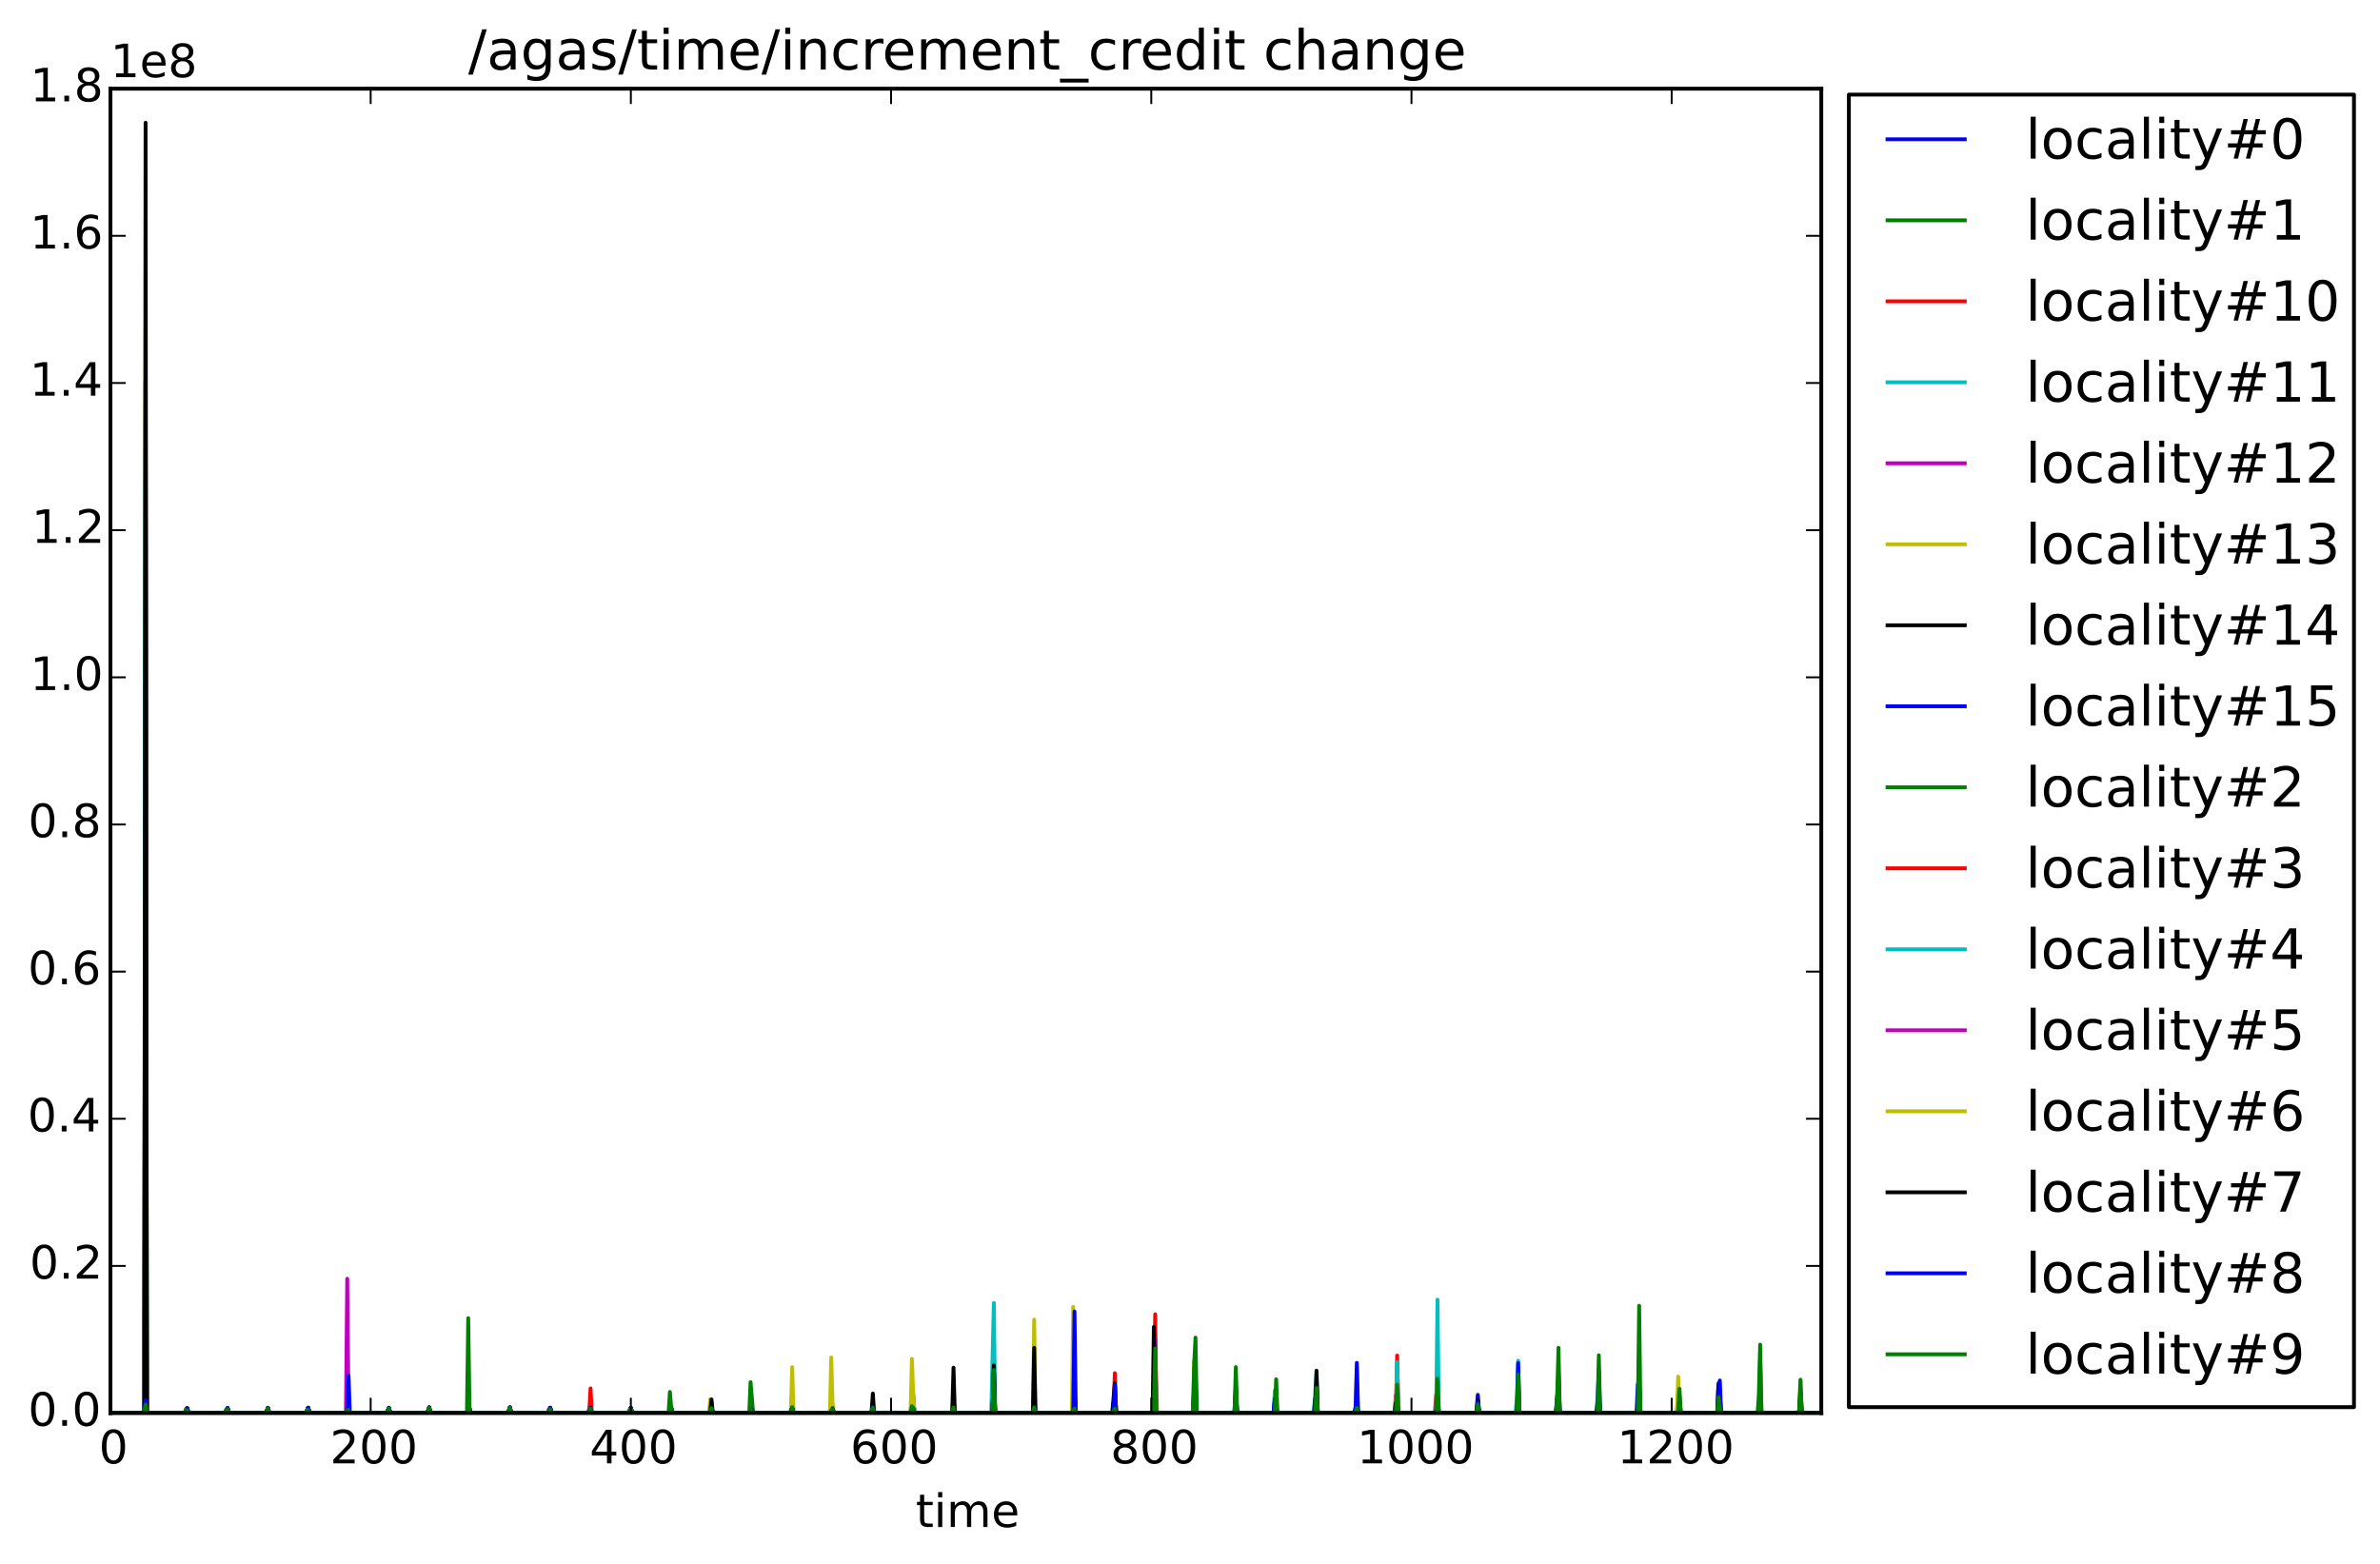 <?xml version="1.0" encoding="utf-8" standalone="no"?>
<!DOCTYPE svg PUBLIC "-//W3C//DTD SVG 1.1//EN"
  "http://www.w3.org/Graphics/SVG/1.1/DTD/svg11.dtd">
<!-- Created with matplotlib (http://matplotlib.org/) -->
<svg height="408pt" version="1.1" viewBox="0 0 621 408" width="621pt" xmlns="http://www.w3.org/2000/svg" xmlns:xlink="http://www.w3.org/1999/xlink">
 <defs>
  <style type="text/css">
*{stroke-linecap:butt;stroke-linejoin:round;}
  </style>
 </defs>
 <g id="figure_1">
  <g id="patch_1">
   <path d="
M0 408.169
L621.409 408.169
L621.409 0
L0 0
z
" style="fill:#ffffff;"/>
  </g>
  <g id="axes_1">
   <g id="patch_2">
    <path d="
M28.819 368.742
L475.219 368.742
L475.219 23.142
L28.819 23.142
z
" style="fill:#ffffff;"/>
   </g>
   <g id="line2d_1">
    <path clip-path="url(#p8c776b0f9c)" d="
M28.819 368.742
L475.219 368.742
L475.219 368.742" style="fill:none;stroke:#0000ff;stroke-linecap:square;"/>
   </g>
   <g id="line2d_2">
    <path clip-path="url(#p8c776b0f9c)" d="
M28.819 368.742
L37.645 368.742
L37.985 214.448
L38.325 368.49
L38.664 368.742
L48.169 368.742
L48.508 368.463
L48.848 367.5
L49.187 368.742
L58.693 368.742
L59.032 368.47
L59.371 367.429
L59.711 368.742
L69.216 368.742
L69.555 368.465
L69.895 367.411
L70.234 368.742
L79.74 368.742
L80.079 368.477
L80.418 367.491
L80.758 368.742
L90.263 368.742
L90.942 367.638
L91.281 368.742
L100.787 368.742
L101.126 368.474
L101.465 367.464
L101.805 368.742
L111.31 368.742
L111.649 368.471
L111.989 367.461
L112.328 368.742
L121.834 368.742
L122.173 368.465
L122.512 367.466
L122.852 368.742
L132.357 368.742
L132.696 368.459
L133.036 367.459
L133.375 368.742
L142.881 368.742
L143.22 368.461
L143.559 367.504
L143.899 368.742
L153.404 368.742
L153.743 368.457
L154.083 367.502
L154.422 368.742
L163.928 368.742
L164.267 368.476
L164.606 367.462
L164.946 368.742
L174.451 368.742
L174.79 368.465
L175.13 367.463
L175.469 368.742
L184.975 368.742
L185.314 368.47
L185.653 367.499
L185.993 368.742
L195.498 368.742
L195.837 360.676
L196.516 368.742
L206.022 368.742
L206.361 368.467
L206.7 367.529
L207.04 368.742
L216.545 368.742
L216.884 368.466
L217.224 367.536
L217.563 368.742
L227.069 368.742
L227.408 368.46
L227.747 367.496
L228.087 368.742
L237.592 368.742
L237.931 368.471
L238.271 365.764
L238.61 368.742
L248.115 368.742
L248.455 368.467
L248.794 367.534
L249.134 368.742
L258.639 368.742
L258.978 368.461
L259.318 367.509
L259.657 368.742
L269.162 368.742
L269.502 368.463
L269.841 367.501
L270.181 368.742
L279.686 368.742
L280.025 368.46
L280.365 367.486
L280.704 368.742
L290.209 368.742
L290.549 368.46
L290.888 367.484
L291.228 368.742
L300.733 368.742
L301.072 368.471
L301.412 367.534
L301.751 368.742
L311.256 368.742
L311.596 368.461
L311.935 367.505
L312.275 368.742
L321.78 368.742
L322.119 368.461
L322.459 367.511
L322.798 368.742
L332.303 368.742
L332.643 368.465
L332.982 367.498
L333.322 368.742
L342.827 368.742
L343.166 368.461
L343.506 367.114
L343.845 368.742
L353.35 368.742
L353.69 368.461
L354.029 367.503
L354.369 368.742
L363.874 368.742
L364.213 368.463
L364.553 367.49
L364.892 368.742
L374.397 368.742
L374.737 368.458
L375.076 367.509
L375.416 368.742
L384.921 368.742
L385.26 368.46
L385.6 367.501
L385.939 368.742
L395.444 368.742
L395.784 368.448
L396.123 367.492
L396.463 368.742
L405.968 368.742
L406.307 368.458
L406.647 367.488
L406.986 368.742
L416.491 368.742
L416.831 368.454
L417.17 367.484
L417.51 368.742
L427.015 368.742
L427.354 368.461
L427.694 367.48
L428.033 368.742
L437.538 368.742
L437.878 368.461
L438.217 367.509
L438.557 368.742
L448.062 368.742
L448.401 368.46
L448.741 367.496
L449.08 368.742
L458.585 368.742
L458.925 368.456
L459.264 367.478
L459.604 368.742
L469.109 368.742
L469.448 368.454
L469.788 367.484
L470.127 368.742
L475.219 368.742
L475.219 368.742" style="fill:none;stroke:#008000;stroke-linecap:square;"/>
   </g>
   <g id="line2d_3">
    <path clip-path="url(#p8c776b0f9c)" d="
M28.819 368.742
L37.645 368.742
L37.985 308.963
L38.325 368.716
L40.022 368.742
L48.169 368.742
L48.508 368.469
L48.848 367.457
L49.187 368.742
L58.693 368.742
L59.032 367.918
L59.371 367.834
L59.711 368.742
L69.216 368.742
L69.555 368.446
L69.895 367.489
L70.234 368.742
L79.74 368.742
L80.079 368.451
L80.418 367.486
L80.758 368.742
L90.263 368.742
L90.603 368.055
L90.942 367.769
L91.281 368.742
L100.787 368.742
L101.126 368.466
L101.465 367.353
L101.805 368.742
L111.31 368.742
L111.649 368.459
L111.989 367.469
L112.328 368.742
L121.834 368.742
L122.173 367.937
L122.512 367.824
L122.852 368.742
L132.357 368.742
L132.696 368.467
L133.036 367.347
L133.375 368.742
L142.881 368.742
L143.22 368.37
L143.559 367.358
L143.899 368.742
L153.404 368.742
L153.743 368.336
L154.083 367.345
L154.422 368.742
L163.928 368.742
L164.267 368.047
L164.606 367.639
L164.946 368.742
L174.451 368.742
L174.79 368.374
L175.13 367.329
L175.469 368.742
L184.975 368.742
L185.653 367.446
L185.993 368.742
L195.498 368.742
L195.837 367.938
L196.177 367.851
L196.516 368.742
L206.022 368.742
L206.361 368.326
L206.7 363.511
L207.04 368.742
L216.545 368.742
L216.884 368.02
L217.224 367.684
L217.563 368.742
L227.069 368.742
L227.408 368.301
L227.747 367.458
L228.087 368.742
L237.592 368.742
L237.931 368.061
L238.271 367.709
L238.61 368.742
L248.115 368.742
L248.455 368.34
L248.794 367.138
L249.134 368.742
L258.639 368.742
L259.318 367.696
L259.657 368.742
L269.162 368.742
L269.502 368.313
L269.841 364.326
L270.181 368.742
L279.686 368.742
L280.365 367.511
L280.704 368.742
L290.209 368.742
L290.549 368.217
L290.888 358.329
L291.228 368.742
L300.733 368.742
L301.072 368.147
L301.412 342.944
L301.751 368.742
L311.256 368.742
L311.596 363.292
L311.935 361.835
L312.275 368.742
L321.78 368.742
L322.119 368.371
L322.459 362.719
L322.798 368.742
L332.303 368.742
L332.643 368.288
L332.982 367.5
L333.322 368.742
L342.827 368.742
L343.166 368.372
L343.506 364.461
L343.845 368.742
L353.35 368.742
L353.69 368.351
L354.029 367.394
L354.369 368.742
L363.874 368.742
L364.213 368.353
L364.553 353.729
L364.892 368.742
L374.397 368.742
L374.737 364.031
L375.076 364.09
L375.416 368.742
L384.921 368.742
L385.6 367.459
L385.939 368.742
L395.444 368.742
L395.784 367.872
L396.123 367.763
L396.463 368.742
L405.968 368.742
L406.307 366.367
L406.647 358.756
L406.986 368.742
L416.491 368.742
L416.831 368.262
L417.17 367.394
L417.51 368.742
L427.015 368.742
L427.354 368.335
L427.694 367.3
L428.033 368.742
L437.538 368.742
L437.878 365.887
L438.557 368.742
L448.062 368.742
L448.401 368.154
L448.741 363.911
L449.08 368.742
L458.585 368.742
L459.264 367.528
L459.604 368.742
L469.109 368.742
L469.448 368.016
L469.788 365.616
L470.127 368.742
L475.219 368.742
L475.219 368.742" style="fill:none;stroke:#ff0000;stroke-linecap:square;"/>
   </g>
   <g id="line2d_4">
    <path clip-path="url(#p8c776b0f9c)" d="
M28.819 368.742
L37.645 368.742
L37.985 125.474
L38.325 368.723
L40.361 368.742
L48.169 368.742
L48.508 368.471
L48.848 367.496
L49.187 368.742
L58.693 368.742
L59.032 368.461
L59.371 367.475
L59.711 368.742
L69.216 368.742
L69.555 368.475
L69.895 367.492
L70.234 368.742
L79.74 368.742
L80.079 368.481
L80.418 367.394
L80.758 368.742
L90.263 368.742
L90.603 368.026
L90.942 367.766
L91.281 368.742
L100.787 368.742
L101.126 368.456
L101.465 367.438
L101.805 368.742
L111.31 368.742
L111.649 368.469
L111.989 367.342
L112.328 368.742
L121.834 368.742
L122.512 367.59
L122.852 368.742
L132.357 368.742
L132.696 368.477
L133.036 367.369
L133.375 368.742
L142.881 368.742
L143.22 368.444
L143.559 367.384
L143.899 368.742
L153.404 368.742
L153.743 368.404
L154.083 367.311
L154.422 368.742
L163.928 368.742
L164.267 368.367
L164.606 367.38
L164.946 368.742
L174.451 368.742
L174.79 368.481
L175.13 367.463
L175.469 368.742
L184.975 368.742
L185.314 368.436
L185.653 367.319
L185.993 368.742
L195.498 368.742
L195.837 368.049
L196.177 367.722
L196.516 368.742
L206.022 368.742
L206.361 368.358
L206.7 367.404
L207.04 368.742
L216.545 368.742
L216.884 368.145
L217.224 367.308
L217.563 368.742
L227.069 368.742
L227.408 368.481
L227.747 367.396
L228.087 368.742
L237.592 368.742
L237.931 368.25
L238.271 367.513
L238.61 368.742
L248.115 368.742
L248.455 368.463
L248.794 367.394
L249.134 368.742
L258.639 368.742
L259.318 340.001
L259.657 368.742
L269.162 368.742
L269.502 368.458
L269.841 367.44
L270.181 368.742
L279.686 368.742
L280.025 368.367
L280.365 367.394
L280.704 368.742
L290.209 368.742
L290.549 366.455
L290.888 362.425
L291.228 368.742
L300.733 368.742
L301.072 368.36
L301.412 354.486
L301.751 368.742
L311.256 368.742
L311.596 368.312
L311.935 367.021
L312.275 368.742
L321.78 368.742
L322.119 368.417
L322.459 361.415
L322.798 368.742
L332.303 368.742
L332.643 362.794
L332.982 366.463
L333.322 368.742
L342.827 368.742
L343.506 358.339
L343.845 368.742
L353.35 368.742
L353.69 368.335
L354.029 367.15
L354.369 368.742
L363.874 368.742
L364.213 368.392
L364.553 355.452
L364.892 368.742
L374.397 368.742
L374.737 368.258
L375.076 339.143
L375.416 368.742
L384.921 368.742
L385.26 368.364
L385.6 366.436
L385.939 368.742
L395.444 368.742
L395.784 365.228
L396.123 355.081
L396.463 368.742
L405.968 368.742
L406.307 368.408
L406.647 361.275
L406.986 368.742
L416.491 368.742
L416.831 368.421
L417.17 366.749
L417.51 368.742
L427.015 368.742
L427.354 368.365
L427.694 367.592
L428.033 368.742
L437.538 368.742
L437.878 368.364
L438.217 367.375
L438.557 368.742
L448.062 368.742
L448.401 368.248
L448.741 366.286
L449.08 368.742
L458.585 368.742
L458.925 368.419
L459.264 354.167
L459.604 368.742
L469.109 368.742
L469.448 368.275
L469.788 362.183
L470.127 368.742
L475.219 368.742
L475.219 368.742" style="fill:none;stroke:#00bfbf;stroke-linecap:square;"/>
   </g>
   <g id="line2d_5">
    <path clip-path="url(#p8c776b0f9c)" d="
M28.819 368.742
L37.645 368.742
L37.985 309.746
L38.325 367.789
L38.664 368.742
L48.169 368.742
L48.508 367.715
L48.848 368.069
L49.187 368.742
L58.693 368.742
L59.032 367.742
L59.371 368.148
L59.711 368.73
L63.106 368.742
L69.216 368.742
L69.555 368.078
L69.895 367.739
L70.234 368.742
L79.74 368.742
L80.079 368.1
L80.418 367.725
L80.758 368.742
L90.263 368.742
L90.603 333.69
L90.942 367.867
L91.281 368.742
L100.787 368.742
L101.126 367.96
L101.465 367.617
L101.805 368.742
L111.31 368.742
L111.649 368.024
L111.989 367.782
L112.328 368.742
L121.834 368.742
L122.173 367.228
L122.512 368.332
L122.852 368.742
L132.357 368.742
L132.696 368.372
L133.036 367.357
L133.375 368.742
L142.881 368.742
L143.22 367.754
L143.559 367.572
L143.899 368.721
L145.936 368.742
L153.404 368.742
L153.743 367.599
L154.083 367.638
L154.422 368.742
L163.928 368.742
L164.267 367.942
L164.606 367.56
L164.946 368.742
L174.451 368.742
L174.79 368.225
L175.13 367.31
L175.469 368.742
L184.975 368.742
L185.653 367.446
L185.993 368.742
L195.498 368.742
L195.837 367.618
L196.177 367.886
L196.516 368.742
L206.022 368.742
L206.7 367.353
L207.04 368.742
L216.545 368.742
L216.884 367.883
L217.224 367.654
L217.563 368.742
L227.069 368.742
L227.408 368.447
L227.747 367.361
L228.087 368.742
L237.592 368.742
L237.931 368.297
L238.271 367.564
L238.61 368.742
L248.115 368.742
L248.455 368.458
L248.794 367.416
L249.134 368.742
L258.639 368.742
L258.978 368.373
L259.318 360.066
L259.657 368.742
L269.162 368.742
L269.502 368.457
L269.841 367.375
L270.181 368.742
L279.686 368.742
L280.025 368.399
L280.365 367.298
L280.704 368.742
L290.209 368.742
L290.549 368.444
L290.888 367.351
L291.228 368.742
L300.733 368.742
L301.072 368.405
L301.412 349.526
L301.751 368.742
L311.256 368.742
L311.596 367.785
L311.935 367.364
L312.275 368.742
L321.78 368.742
L322.119 368.444
L322.459 364.054
L322.798 368.742
L332.303 368.742
L332.643 368.409
L332.982 367.384
L333.322 368.742
L342.827 368.742
L343.166 368.297
L343.506 360.375
L343.845 368.742
L353.35 368.742
L353.69 368.429
L354.029 367.274
L354.369 368.742
L363.874 368.742
L364.213 364.171
L364.553 364.074
L364.892 368.742
L374.397 368.742
L375.076 367.532
L375.416 368.742
L384.921 368.742
L385.26 368.442
L385.6 367.523
L385.939 368.742
L395.444 368.742
L396.123 367.546
L396.463 368.742
L405.968 368.742
L406.307 368.452
L406.647 361.814
L406.986 368.742
L416.491 368.742
L416.831 368.446
L417.17 363.771
L417.51 368.742
L427.015 368.742
L427.354 368.312
L427.694 367.442
L428.033 368.742
L437.538 368.742
L437.878 363.606
L438.217 364.347
L438.557 368.742
L448.062 368.742
L448.401 365.996
L449.08 368.742
L458.585 368.742
L458.925 368.352
L459.264 362.473
L459.604 368.742
L469.109 368.742
L469.448 368.467
L469.788 363.871
L470.127 368.742
L475.219 368.742
L475.219 368.742" style="fill:none;stroke:#bf00bf;stroke-linecap:square;"/>
   </g>
   <g id="line2d_6">
    <path clip-path="url(#p8c776b0f9c)" d="
M28.819 368.742
L37.645 368.742
L37.985 85.215
L38.325 368.728
L41.38 368.742
L48.169 368.742
L48.508 368.475
L48.848 367.494
L49.187 368.742
L58.693 368.742
L59.032 368.479
L59.371 367.432
L59.711 368.742
L69.216 368.742
L69.555 368.481
L69.895 367.436
L70.234 368.742
L79.74 368.742
L80.079 368.467
L80.418 367.469
L80.758 368.742
L90.263 368.742
L90.603 368.1
L90.942 367.699
L91.281 368.742
L100.787 368.742
L101.126 368.463
L101.465 367.332
L101.805 368.742
L111.31 368.742
L111.649 368.475
L111.989 367.311
L112.328 368.742
L121.834 368.742
L122.512 367.674
L122.852 368.742
L132.357 368.742
L132.696 368.469
L133.036 367.425
L133.375 368.742
L142.881 368.742
L143.22 368.469
L143.559 367.377
L143.899 368.742
L153.404 368.742
L153.743 368.475
L154.083 367.34
L154.422 368.742
L163.928 368.742
L164.267 368.469
L164.606 367.453
L164.946 368.742
L174.451 368.742
L174.79 368.469
L175.13 367.469
L175.469 368.742
L184.975 368.742
L185.314 368.471
L185.653 367.459
L185.993 368.742
L195.498 368.742
L196.177 367.668
L196.516 368.742
L206.022 368.742
L206.361 368.458
L206.7 356.757
L207.04 368.742
L216.545 368.742
L216.884 368.354
L217.224 367.521
L217.563 368.742
L227.069 368.742
L227.408 368.471
L227.747 367.398
L228.087 368.742
L237.592 368.742
L237.931 368.375
L238.271 367.532
L238.61 368.742
L248.115 368.742
L248.455 368.465
L248.794 367.323
L249.134 368.742
L258.639 368.742
L258.978 368.448
L259.318 363.099
L259.657 368.742
L269.162 368.742
L269.502 368.448
L269.841 364.351
L270.181 368.742
L279.686 368.742
L280.025 341.007
L280.365 361.582
L280.704 368.742
L290.209 368.742
L290.549 368.385
L290.888 360.983
L291.228 368.742
L300.733 368.742
L301.072 368.575
L301.412 367.19
L301.751 368.742
L311.256 368.742
L311.596 355.144
L311.935 367.367
L312.275 368.742
L321.78 368.742
L322.119 368.417
L322.459 367.49
L322.798 368.742
L332.303 368.742
L332.643 368.481
L332.982 367.407
L333.322 368.742
L342.827 368.742
L343.166 366.574
L343.506 362.694
L343.845 368.742
L353.35 368.742
L353.69 368.423
L354.029 356.867
L354.369 368.742
L363.874 368.742
L364.213 366.044
L364.553 361.849
L364.892 368.742
L374.397 368.742
L374.737 368.429
L375.076 361.836
L375.416 368.742
L384.921 368.742
L385.26 368.438
L385.6 363.828
L385.939 368.742
L395.444 368.742
L395.784 368.346
L396.123 367.388
L396.463 368.742
L405.968 368.742
L406.307 368.477
L406.647 367.478
L406.986 368.742
L416.491 368.742
L416.831 368.444
L417.17 362.776
L417.51 368.742
L427.015 368.742
L427.354 368.425
L427.694 360.52
L428.033 368.742
L437.538 368.742
L437.878 359.224
L438.217 367.488
L438.557 368.742
L448.062 368.742
L448.401 368.436
L448.741 365.935
L449.08 368.742
L458.585 368.742
L458.925 368.406
L459.264 355.53
L459.604 368.742
L469.109 368.742
L469.448 368.523
L469.788 359.977
L470.127 368.742
L475.219 368.742
L475.219 368.742" style="fill:none;stroke:#bfbf00;stroke-linecap:square;"/>
   </g>
   <g id="line2d_7">
    <path clip-path="url(#p8c776b0f9c)" d="
M28.819 368.742
L37.645 368.742
L37.985 32.029
L38.325 368.732
L42.398 368.742
L48.169 368.742
L48.508 368.475
L48.848 367.421
L49.187 368.742
L58.693 368.742
L59.032 368.467
L59.371 367.465
L59.711 368.742
L69.216 368.742
L69.555 368.473
L69.895 367.369
L70.234 368.742
L79.74 368.742
L80.079 368.463
L80.418 367.323
L80.758 368.742
L90.263 368.742
L90.942 367.574
L91.281 368.742
L100.787 368.742
L101.126 368.469
L101.465 367.382
L101.805 368.742
L111.31 368.742
L111.649 368.465
L111.989 367.409
L112.328 368.742
L121.834 368.742
L122.512 367.72
L122.852 368.742
L132.357 368.742
L132.696 368.475
L133.036 367.273
L133.375 368.742
L142.881 368.742
L143.22 368.465
L143.559 367.428
L143.899 368.742
L153.404 368.742
L153.743 368.469
L154.083 367.254
L154.422 368.742
L163.928 368.742
L164.267 368.461
L164.606 367.419
L164.946 368.742
L174.451 368.742
L174.79 368.458
L175.13 367.386
L175.469 368.742
L184.975 368.742
L185.314 368.475
L185.653 367.392
L185.993 368.742
L195.498 368.742
L196.177 367.59
L196.516 368.742
L206.022 368.742
L206.361 368.467
L206.7 367.402
L207.04 368.742
L216.545 368.742
L216.884 368.269
L217.224 367.511
L217.563 368.742
L227.069 368.742
L227.408 368.477
L227.747 367.486
L228.087 368.742
L237.592 368.742
L237.931 368.412
L238.271 364.537
L238.61 368.742
L248.115 368.742
L248.455 368.469
L248.794 367.446
L249.134 368.742
L258.639 368.742
L258.978 368.454
L259.318 356.279
L259.657 368.742
L269.162 368.742
L269.502 368.469
L269.841 367.438
L270.181 368.742
L279.686 368.742
L280.025 368.452
L280.365 363.03
L280.704 368.742
L290.209 368.742
L290.549 368.435
L290.888 367.379
L291.228 368.742
L300.733 368.742
L301.072 368.448
L301.412 361.87
L301.751 368.742
L311.256 368.742
L311.596 361.611
L311.935 363.615
L312.275 368.742
L321.78 368.742
L322.119 368.456
L322.459 367.463
L322.798 368.742
L332.303 368.742
L332.643 368.433
L332.982 367.417
L333.322 368.742
L342.827 368.742
L343.166 368.312
L343.506 357.671
L343.845 368.742
L353.35 368.742
L353.69 367.302
L354.029 367.394
L354.369 368.742
L363.874 368.742
L364.213 365.977
L364.892 368.742
L374.397 368.742
L374.737 368.461
L375.076 367.498
L375.416 368.742
L384.921 368.742
L385.26 368.392
L385.6 367.496
L385.939 368.742
L395.444 368.742
L396.123 367.653
L396.463 368.742
L405.968 368.742
L406.307 368.329
L406.647 364.84
L406.986 368.742
L416.491 368.742
L416.831 368.461
L417.17 366.708
L417.51 368.742
L427.015 368.742
L427.354 368.446
L427.694 362.216
L428.033 368.742
L437.538 368.742
L437.878 368.436
L438.217 367.434
L438.557 368.742
L448.062 368.742
L448.401 368.458
L448.741 367.471
L449.08 368.742
L458.585 368.742
L458.925 368.419
L459.264 367.442
L459.604 368.742
L469.109 368.742
L469.448 368.419
L469.788 367.498
L470.127 368.742
L475.219 368.742
L475.219 368.742" style="fill:none;stroke:#000000;stroke-linecap:square;"/>
   </g>
   <g id="line2d_8">
    <path clip-path="url(#p8c776b0f9c)" d="
M28.819 368.742
L37.645 368.742
L37.985 274.314
L38.325 368.494
L38.664 368.742
L48.169 368.742
L48.508 368.473
L48.848 367.473
L49.187 368.742
L58.693 368.742
L59.032 368.47
L59.371 367.474
L59.711 368.742
L69.216 368.742
L69.555 368.481
L69.895 367.432
L70.234 368.742
L79.74 368.742
L80.079 368.476
L80.418 367.349
L80.758 368.742
L90.263 368.742
L90.942 367.731
L91.281 368.742
L100.787 368.742
L101.126 368.477
L101.465 367.401
L101.805 368.742
L111.31 368.742
L111.649 368.477
L111.989 367.447
L112.328 368.742
L121.834 368.742
L122.173 368.466
L122.512 367.504
L122.852 368.742
L132.357 368.742
L132.696 368.486
L133.036 367.38
L133.375 368.742
L142.881 368.742
L143.22 368.479
L143.559 367.399
L143.899 368.742
L153.404 368.742
L153.743 368.469
L154.083 367.499
L154.422 368.742
L163.928 368.742
L164.267 368.474
L164.606 367.493
L164.946 368.742
L174.451 368.742
L174.79 368.477
L175.13 367.47
L175.469 368.742
L184.975 368.742
L185.314 368.469
L185.653 367.55
L185.993 368.742
L195.498 368.742
L195.837 368.307
L196.177 367.66
L196.516 368.742
L206.022 368.742
L206.361 368.465
L206.7 367.484
L207.04 368.742
L216.545 368.742
L216.884 368.462
L217.224 367.542
L217.563 368.742
L227.069 368.742
L227.408 368.467
L227.747 367.424
L228.087 368.742
L237.592 368.742
L237.931 364.213
L238.271 367.532
L238.61 368.742
L248.115 368.742
L248.455 368.469
L248.794 367.386
L249.134 368.742
L258.639 368.742
L258.978 368.473
L259.318 367.493
L259.657 368.742
L269.162 368.742
L269.502 368.457
L269.841 367.486
L270.181 368.742
L279.686 368.742
L280.025 368.45
L280.365 364.397
L280.704 368.742
L290.209 368.742
L290.549 367.291
L290.888 364.473
L291.228 368.742
L300.733 368.742
L301.072 368.452
L301.412 367.481
L301.751 368.742
L311.256 368.742
L311.596 368.453
L311.935 365.419
L312.275 368.742
L321.78 368.742
L322.119 368.464
L322.459 367.483
L322.798 368.742
L332.303 368.742
L332.643 364.969
L332.982 367.458
L333.322 368.742
L342.827 368.742
L343.166 364.865
L343.506 367.452
L343.845 368.742
L353.35 368.742
L353.69 368.455
L354.029 367.453
L354.369 368.742
L363.874 368.742
L364.213 368.463
L364.553 367.489
L364.892 368.742
L374.397 368.742
L374.737 368.441
L375.076 362.898
L375.416 368.742
L384.921 368.742
L385.26 368.445
L385.6 364.066
L385.939 368.742
L395.444 368.742
L395.784 368.455
L396.123 363.806
L396.463 368.742
L405.968 368.742
L406.307 364.091
L406.647 367.443
L406.986 368.742
L416.491 368.742
L416.831 368.471
L417.17 367.471
L417.51 368.742
L427.015 368.742
L427.354 368.469
L427.694 366.441
L428.033 368.742
L437.538 368.742
L437.878 368.47
L438.217 367.403
L438.557 368.742
L448.062 368.742
L448.401 360.925
L449.08 368.742
L458.585 368.742
L458.925 368.436
L459.264 367.455
L459.604 368.742
L469.109 368.742
L469.448 368.388
L469.788 367.384
L470.127 368.742
L475.219 368.742
L475.219 368.742" style="fill:none;stroke:#0000ff;stroke-linecap:square;"/>
   </g>
   <g id="line2d_9">
    <path clip-path="url(#p8c776b0f9c)" d="
M28.819 368.742
L37.645 368.742
L37.985 305.755
L38.325 368.471
L38.664 368.742
L48.169 368.742
L48.508 368.472
L48.848 367.465
L49.187 368.742
L58.693 368.742
L59.032 368.473
L59.371 367.515
L59.711 368.742
L69.216 368.742
L69.555 368.465
L69.895 367.449
L70.234 368.742
L79.74 368.742
L80.079 368.46
L80.418 367.411
L80.758 368.742
L90.263 368.742
L90.942 367.701
L91.281 368.742
L100.787 368.742
L101.126 368.466
L101.465 367.463
L101.805 368.742
L111.31 368.742
L111.649 368.474
L111.989 367.382
L112.328 368.742
L121.834 368.742
L122.173 368.453
L122.512 367.532
L122.852 368.742
L132.357 368.742
L132.696 368.464
L133.036 367.429
L133.375 368.742
L142.881 368.742
L143.22 368.46
L143.559 367.495
L143.899 368.742
L153.404 368.742
L153.743 368.47
L154.083 367.45
L154.422 368.742
L163.928 368.742
L164.267 368.454
L164.606 367.474
L164.946 368.742
L174.451 368.742
L174.79 368.471
L175.13 367.528
L175.469 368.742
L184.975 368.742
L185.314 368.465
L185.653 367.511
L185.993 368.742
L195.498 368.742
L195.837 368.335
L196.177 367.608
L196.516 368.742
L206.022 368.742
L206.361 368.474
L206.7 367.517
L207.04 368.742
L216.545 368.742
L216.884 368.436
L217.224 367.505
L217.563 368.742
L227.069 368.742
L227.408 368.459
L227.747 367.503
L228.087 368.742
L237.592 368.742
L237.931 368.476
L238.271 367.506
L238.61 368.742
L248.115 368.742
L248.455 368.45
L248.794 367.532
L249.134 368.742
L258.639 368.742
L258.978 368.474
L259.318 367.533
L259.657 368.742
L269.162 368.742
L269.502 368.46
L269.841 367.514
L270.181 368.742
L279.686 368.742
L280.025 368.462
L280.365 367.5
L280.704 368.742
L290.209 368.742
L290.549 368.46
L290.888 367.512
L291.228 368.742
L300.733 368.742
L301.072 368.452
L301.412 367.478
L301.751 368.742
L311.256 368.742
L311.596 368.46
L311.935 367.491
L312.275 368.742
L321.78 368.742
L322.119 368.457
L322.459 367.497
L322.798 368.742
L332.303 368.742
L332.643 368.466
L332.982 367.518
L333.322 368.742
L342.827 368.742
L343.166 368.441
L343.506 367.507
L343.845 368.742
L353.35 368.742
L353.69 368.468
L354.029 367.487
L354.369 368.742
L363.874 368.742
L364.213 368.455
L364.553 367.498
L364.892 368.742
L374.397 368.742
L374.737 368.467
L375.076 367.515
L375.416 368.742
L384.921 368.742
L385.26 368.449
L385.6 367.502
L385.939 368.742
L395.444 368.742
L395.784 368.459
L396.123 367.494
L396.463 368.742
L405.968 368.742
L406.307 368.461
L406.647 367.495
L406.986 368.742
L416.491 368.742
L416.831 368.462
L417.17 367.488
L417.51 368.742
L427.015 368.742
L427.354 368.457
L427.694 367.476
L428.033 368.742
L437.538 368.742
L437.878 368.464
L438.217 365.116
L438.557 368.742
L448.062 368.742
L448.401 368.454
L448.741 367.49
L449.08 368.742
L458.585 368.742
L458.925 368.447
L459.264 367.455
L459.604 368.742
L469.109 368.742
L469.448 368.46
L469.788 367.485
L470.127 368.742
L475.219 368.742
L475.219 368.742" style="fill:none;stroke:#008000;stroke-linecap:square;"/>
   </g>
   <g id="line2d_10">
    <path clip-path="url(#p8c776b0f9c)" d="
M28.819 368.742
L37.645 368.742
L37.985 338.963
L38.325 368.414
L38.664 368.742
L48.169 368.742
L48.508 368.473
L48.848 367.475
L49.187 368.742
L58.693 368.742
L59.032 368.48
L59.371 367.447
L59.711 368.742
L69.216 368.742
L69.555 368.469
L69.895 367.355
L70.234 368.742
L79.74 368.742
L80.079 368.461
L80.418 367.396
L80.758 368.742
L90.263 368.742
L90.603 368.129
L90.942 367.826
L91.281 368.742
L100.787 368.742
L101.126 368.477
L101.465 367.5
L101.805 368.742
L111.31 368.742
L111.649 368.481
L111.989 367.48
L112.328 368.742
L121.834 368.742
L122.173 368.481
L122.512 367.494
L122.852 368.742
L132.357 368.742
L132.696 368.463
L133.036 367.505
L133.375 368.742
L142.881 368.742
L143.22 368.465
L143.559 367.432
L143.899 368.742
L153.404 368.742
L153.743 368.475
L154.083 362.301
L154.422 368.742
L163.928 368.742
L164.267 368.483
L164.606 367.523
L164.946 368.742
L174.451 368.742
L174.79 368.492
L175.13 367.509
L175.469 368.742
L184.975 368.742
L185.314 368.477
L185.653 367.456
L185.993 368.742
L195.498 368.742
L195.837 368.351
L196.177 367.633
L196.516 368.742
L206.022 368.742
L206.361 368.479
L206.7 367.521
L207.04 368.742
L216.545 368.742
L216.884 364.61
L217.224 367.553
L217.563 368.742
L227.069 368.742
L227.408 368.472
L227.747 367.521
L228.087 368.742
L237.592 368.742
L237.931 368.473
L238.271 367.532
L238.61 368.742
L248.115 368.742
L248.455 368.476
L248.794 367.532
L249.134 368.742
L258.639 368.742
L258.978 368.471
L259.318 367.536
L259.657 368.742
L269.162 368.742
L269.502 368.473
L269.841 367.553
L270.181 368.742
L279.686 368.742
L280.025 368.469
L280.365 367.523
L280.704 368.742
L290.209 368.742
L290.549 368.465
L290.888 367.529
L291.228 368.742
L300.733 368.742
L301.072 368.465
L301.412 367.527
L301.751 368.742
L311.256 368.742
L311.596 365.125
L311.935 367.527
L312.275 368.742
L321.78 368.742
L322.119 368.454
L322.459 367.512
L322.798 368.742
L332.303 368.742
L332.643 368.47
L332.982 367.513
L333.322 368.742
L342.827 368.742
L343.166 368.479
L343.506 367.504
L343.845 368.742
L353.35 368.742
L353.69 368.473
L354.029 367.506
L354.369 368.742
L363.874 368.742
L364.213 368.464
L364.553 367.513
L364.892 368.742
L374.397 368.742
L374.737 368.466
L375.076 367.519
L375.416 368.742
L384.921 368.742
L385.26 368.476
L385.6 367.501
L385.939 368.742
L395.444 368.742
L395.784 368.466
L396.123 367.526
L396.463 368.742
L405.968 368.742
L406.307 368.467
L406.647 367.54
L406.986 368.742
L416.491 368.742
L416.831 368.461
L417.17 367.538
L417.51 368.742
L427.015 368.742
L427.354 368.47
L427.694 367.512
L428.033 368.742
L437.538 368.742
L437.878 368.465
L438.217 367.486
L438.557 368.742
L448.062 368.742
L448.401 368.465
L448.741 367.49
L449.08 368.742
L458.585 368.742
L458.925 368.478
L459.264 367.504
L459.604 368.742
L469.109 368.742
L469.448 368.462
L469.788 367.524
L470.127 368.742
L475.219 368.742
L475.219 368.742" style="fill:none;stroke:#ff0000;stroke-linecap:square;"/>
   </g>
   <g id="line2d_11">
    <path clip-path="url(#p8c776b0f9c)" d="
M28.819 368.742
L37.645 368.742
L37.985 113.372
L38.325 368.64
L39.003 368.742
L48.169 368.742
L48.508 368.483
L48.848 367.49
L49.187 368.742
L58.693 368.742
L59.032 368.488
L59.371 367.471
L59.711 368.742
L69.216 368.742
L69.555 368.471
L69.895 367.432
L70.234 368.742
L79.74 368.742
L80.079 368.484
L80.418 367.377
L80.758 368.742
L90.263 368.742
L90.603 368.127
L90.942 367.749
L91.281 368.742
L100.787 368.742
L101.126 368.479
L101.465 367.319
L101.805 368.742
L111.31 368.742
L111.649 368.475
L111.989 367.375
L112.328 368.742
L121.834 368.742
L122.173 368.494
L122.512 367.523
L122.852 368.742
L132.357 368.742
L132.696 368.471
L133.036 367.486
L133.375 368.742
L142.881 368.742
L143.22 368.473
L143.559 367.509
L143.899 368.742
L153.404 368.742
L153.743 368.483
L154.083 367.526
L154.422 368.742
L163.928 368.742
L164.267 368.483
L164.606 367.519
L164.946 368.742
L174.451 368.742
L174.79 368.484
L175.13 367.442
L175.469 368.742
L184.975 368.742
L185.314 368.467
L185.653 367.494
L185.993 368.742
L195.498 368.742
L195.837 368.319
L196.177 367.553
L196.516 368.742
L206.022 368.742
L206.361 368.469
L206.7 367.557
L207.04 368.742
L216.545 368.742
L216.884 368.467
L217.224 367.578
L217.563 368.742
L227.069 368.742
L227.408 368.473
L227.747 367.553
L228.087 368.742
L237.592 368.742
L237.931 368.467
L238.271 363.844
L238.61 368.742
L248.115 368.742
L248.455 368.475
L248.794 367.39
L249.134 368.742
L258.639 368.742
L258.978 368.475
L259.318 366.812
L259.657 368.742
L269.162 368.742
L269.502 368.481
L269.841 367.555
L270.181 368.742
L279.686 368.742
L280.025 368.483
L280.365 367.53
L280.704 368.742
L290.209 368.742
L290.549 368.473
L290.888 367.519
L291.228 368.742
L300.733 368.742
L301.072 368.461
L301.412 367.532
L301.751 368.742
L311.256 368.742
L311.596 367.407
L311.935 367.542
L312.275 368.742
L321.78 368.742
L322.119 368.479
L322.459 367.523
L322.798 368.742
L332.303 368.742
L332.643 368.467
L332.982 367.555
L333.322 368.742
L342.827 368.742
L343.166 368.477
L343.506 367.505
L343.845 368.742
L353.35 368.742
L353.69 368.473
L354.029 367.476
L354.369 368.742
L363.874 368.742
L364.213 368.467
L364.553 367.544
L364.892 368.742
L374.397 368.742
L374.737 368.465
L375.076 367.534
L375.416 368.742
L384.921 368.742
L385.26 368.465
L385.6 367.54
L385.939 368.742
L395.444 368.742
L395.784 368.465
L396.123 367.517
L396.463 368.742
L405.968 368.742
L406.307 368.469
L406.647 367.526
L406.986 368.742
L416.491 368.742
L416.831 368.465
L417.17 367.496
L417.51 368.742
L427.015 368.742
L427.354 368.463
L427.694 367.521
L428.033 368.742
L437.538 368.742
L437.878 368.469
L438.217 367.528
L438.557 368.742
L448.062 368.742
L448.401 368.477
L448.741 367.505
L449.08 368.742
L458.585 368.742
L458.925 368.46
L459.264 367.484
L459.604 368.742
L469.109 368.742
L469.448 368.469
L469.788 363.54
L470.127 368.742
L475.219 368.742
L475.219 368.742" style="fill:none;stroke:#00bfbf;stroke-linecap:square;"/>
   </g>
   <g id="line2d_12">
    <path clip-path="url(#p8c776b0f9c)" d="
M28.819 368.742
L37.645 368.742
L37.985 236.719
L38.325 368.468
L38.664 368.742
L48.169 368.742
L48.508 368.483
L48.848 367.558
L49.187 368.742
L58.693 368.742
L59.032 368.487
L59.371 367.437
L59.711 368.742
L69.216 368.742
L69.555 368.477
L69.895 367.506
L70.234 368.742
L79.74 368.742
L80.079 368.476
L80.418 367.437
L80.758 368.742
L90.263 368.742
L90.603 367.993
L90.942 367.789
L91.281 368.742
L100.787 368.742
L101.126 368.479
L101.465 367.442
L101.805 368.742
L111.31 368.742
L111.649 368.477
L111.989 367.44
L112.328 368.742
L121.834 368.742
L122.173 368.467
L122.512 367.545
L122.852 368.742
L132.357 368.742
L132.696 368.477
L133.036 367.418
L133.375 368.742
L142.881 368.742
L143.22 368.475
L143.559 367.48
L143.899 368.742
L153.404 368.742
L153.743 368.478
L154.083 367.479
L154.422 368.742
L163.928 368.742
L164.267 368.467
L164.606 367.542
L164.946 368.742
L174.451 368.742
L174.79 368.477
L175.13 367.472
L175.469 368.742
L184.975 368.742
L185.314 368.468
L185.653 367.527
L185.993 368.742
L195.498 368.742
L195.837 368.329
L196.177 367.68
L196.516 368.742
L206.022 368.742
L206.361 368.48
L206.7 367.567
L207.04 368.742
L216.545 368.742
L216.884 368.462
L217.224 367.554
L217.563 368.742
L227.069 368.742
L227.408 368.463
L227.747 367.56
L228.087 368.742
L237.592 368.742
L237.931 368.468
L238.271 367.541
L238.61 368.742
L248.115 368.742
L248.455 368.483
L248.794 367.517
L249.134 368.742
L258.639 368.742
L258.978 368.462
L259.318 367.555
L259.657 368.742
L269.162 368.742
L269.502 368.468
L269.841 367.537
L270.181 368.742
L279.686 368.742
L280.025 368.474
L280.365 367.53
L280.704 368.742
L290.209 368.742
L290.549 368.471
L290.888 367.462
L291.228 368.742
L300.733 368.742
L301.072 366.166
L301.412 361.477
L301.751 368.742
L311.256 368.742
L311.596 368.449
L311.935 363.965
L312.275 368.742
L321.78 368.742
L322.119 368.464
L322.459 367.537
L322.798 368.742
L332.303 368.742
L332.643 368.455
L332.982 367.5
L333.322 368.742
L342.827 368.742
L343.166 368.459
L343.506 367.492
L343.845 368.742
L353.35 368.742
L353.69 368.467
L354.029 367.513
L354.369 368.742
L363.874 368.742
L364.213 368.469
L364.553 367.534
L364.892 368.742
L374.397 368.742
L374.737 368.45
L375.076 367.512
L375.416 368.742
L384.921 368.742
L385.26 368.46
L385.6 367.496
L385.939 368.742
L395.444 368.742
L395.784 368.452
L396.123 367.548
L396.463 368.742
L405.968 368.742
L406.307 368.461
L406.647 367.505
L406.986 368.742
L416.491 368.742
L416.831 368.465
L417.17 367.494
L417.51 368.742
L427.015 368.742
L427.354 368.471
L427.694 367.509
L428.033 368.742
L437.538 368.742
L437.878 368.461
L438.217 367.427
L438.557 368.742
L448.062 368.742
L448.401 368.452
L448.741 367.528
L449.08 368.742
L458.585 368.742
L458.925 368.463
L459.264 367.511
L459.604 368.742
L469.109 368.742
L469.448 368.46
L469.788 367.476
L470.127 368.742
L475.219 368.742
L475.219 368.742" style="fill:none;stroke:#bf00bf;stroke-linecap:square;"/>
   </g>
   <g id="line2d_13">
    <path clip-path="url(#p8c776b0f9c)" d="
M28.819 368.742
L37.645 368.742
L37.985 219.777
L38.325 368.732
L42.398 368.742
L48.169 368.742
L48.508 368.481
L48.848 367.514
L49.187 368.742
L58.693 368.742
L59.032 368.484
L59.371 367.546
L59.711 368.742
L69.216 368.742
L69.555 368.484
L69.895 367.3
L70.234 368.742
L79.74 368.742
L80.079 368.48
L80.418 367.394
L80.758 368.742
L90.263 368.742
L90.603 368.02
L90.942 367.833
L91.281 368.742
L100.787 368.742
L101.126 368.475
L101.465 367.424
L101.805 368.742
L111.31 368.742
L111.649 368.482
L111.989 367.464
L112.328 368.742
L121.834 368.742
L122.173 368.46
L122.512 367.58
L122.852 368.742
L132.357 368.742
L132.696 368.481
L133.036 367.457
L133.375 368.742
L142.881 368.742
L143.22 368.483
L143.559 367.475
L143.899 368.742
L153.404 368.742
L153.743 368.477
L154.083 367.429
L154.422 368.742
L163.928 368.742
L164.267 368.471
L164.606 367.504
L164.946 368.742
L174.451 368.742
L174.79 368.488
L175.13 367.439
L175.469 368.742
L184.975 368.742
L185.314 365.09
L185.653 367.492
L185.993 368.742
L195.498 368.742
L195.837 368.321
L196.177 367.644
L196.516 368.742
L206.022 368.742
L206.361 368.455
L206.7 367.528
L207.04 368.742
L216.545 368.742
L216.884 354.237
L217.224 366.062
L217.563 368.742
L227.069 368.742
L227.408 368.475
L227.747 367.482
L228.087 368.742
L237.592 368.742
L237.931 354.597
L238.271 363.402
L238.61 368.742
L248.115 368.742
L248.455 368.467
L248.794 364.015
L249.134 368.742
L258.639 368.742
L258.978 368.46
L259.318 362.456
L259.657 368.742
L269.162 368.742
L269.502 368.471
L269.841 344.346
L270.181 368.742
L279.686 368.742
L280.025 364.785
L280.365 365.733
L280.704 368.742
L290.209 368.742
L290.549 368.435
L290.888 367.549
L291.228 368.742
L300.733 368.742
L301.072 368.39
L301.412 358.7
L301.751 368.742
L311.256 368.742
L311.596 365.253
L311.935 365.758
L312.275 368.742
L321.78 368.742
L322.119 368.442
L322.459 367.484
L322.798 368.742
L332.303 368.742
L332.643 368.471
L332.982 365.005
L333.322 368.742
L342.827 368.742
L343.166 368.438
L343.506 367.398
L343.845 368.742
L353.35 368.742
L353.69 368.467
L354.029 365.712
L354.369 368.742
L363.874 368.742
L364.213 368.469
L364.553 367.432
L364.892 368.742
L374.397 368.742
L374.737 368.423
L375.076 367.484
L375.416 368.742
L384.921 368.742
L385.26 368.454
L385.6 367.503
L385.939 368.742
L395.444 368.742
L395.784 368.427
L396.123 360.47
L396.463 368.742
L405.968 368.742
L406.307 365.666
L406.986 368.742
L416.491 368.742
L416.831 368.465
L417.17 367.363
L417.51 368.742
L427.015 368.742
L427.354 368.473
L427.694 361.599
L428.033 368.742
L437.538 368.742
L437.878 368.461
L438.217 367.448
L438.557 368.742
L448.062 368.742
L448.401 368.404
L448.741 367.432
L449.08 368.742
L458.585 368.742
L458.925 368.448
L459.264 360.48
L459.604 368.742
L469.109 368.742
L469.448 368.454
L469.788 367.501
L470.127 368.742
L475.219 368.742
L475.219 368.742" style="fill:none;stroke:#bfbf00;stroke-linecap:square;"/>
   </g>
   <g id="line2d_14">
    <path clip-path="url(#p8c776b0f9c)" d="
M28.819 368.742
L37.645 368.742
L37.985 99.502
L38.325 368.73
L41.719 368.742
L48.169 368.742
L48.508 368.483
L48.848 367.476
L49.187 368.742
L58.693 368.742
L59.032 368.479
L59.371 367.492
L59.711 368.742
L69.216 368.742
L69.555 368.469
L69.895 367.442
L70.234 368.742
L79.74 368.742
L80.079 368.481
L80.418 367.359
L80.758 368.742
L90.263 368.742
L90.603 367.968
L90.942 367.836
L91.281 368.742
L100.787 368.742
L101.126 368.475
L101.465 367.4
L101.805 368.742
L111.31 368.742
L111.649 368.483
L111.989 367.19
L112.328 368.742
L121.834 368.742
L122.173 368.089
L122.512 367.73
L122.852 368.742
L132.357 368.742
L132.696 368.484
L133.036 367.235
L133.375 368.742
L142.881 368.742
L143.22 368.473
L143.559 367.398
L143.899 368.742
L153.404 368.742
L153.743 368.479
L154.083 367.498
L154.422 368.742
L163.928 368.742
L164.267 368.427
L164.606 367.379
L164.946 368.742
L174.451 368.742
L174.79 368.473
L175.13 367.501
L175.469 368.742
L184.975 368.742
L185.314 368.475
L185.653 365.192
L185.993 368.742
L195.498 368.742
L196.177 367.713
L196.516 368.742
L206.022 368.742
L206.361 368.475
L206.7 367.503
L207.04 368.742
L216.545 368.742
L216.884 368.39
L217.224 367.473
L217.563 368.742
L227.069 368.742
L227.408 368.473
L227.747 363.623
L228.087 368.742
L237.592 368.742
L237.931 368.344
L238.271 367.415
L238.61 368.742
L248.115 368.742
L248.455 368.469
L248.794 356.886
L249.134 368.742
L258.639 368.742
L258.978 368.415
L259.318 359.411
L259.657 368.742
L269.162 368.742
L269.502 368.465
L269.841 351.715
L270.181 368.742
L279.686 368.742
L280.025 368.402
L280.365 367.446
L280.704 368.742
L290.209 368.742
L290.888 360.899
L291.228 368.742
L300.733 368.742
L301.072 346.251
L301.412 367.455
L301.751 368.742
L311.256 368.742
L311.596 368.436
L311.935 367.444
L312.275 368.742
L321.78 368.742
L322.119 368.436
L322.459 364.658
L322.798 368.742
L332.303 368.742
L332.643 368.377
L332.982 367.494
L333.322 368.742
L342.827 368.742
L343.166 368.448
L343.506 367.4
L343.845 368.742
L353.35 368.742
L353.69 368.413
L354.029 365.47
L354.369 368.742
L363.874 368.742
L364.213 368.477
L364.553 365.551
L364.892 368.742
L374.397 368.742
L374.737 368.381
L375.076 366.977
L375.416 368.742
L384.921 368.742
L385.26 368.461
L385.6 365.284
L385.939 368.742
L395.444 368.742
L395.784 368.312
L396.123 367.515
L396.463 368.742
L405.968 368.742
L406.307 365.401
L406.647 367.453
L406.986 368.742
L416.491 368.742
L416.831 368.458
L417.17 363.254
L417.51 368.742
L427.015 368.742
L427.354 366.914
L427.694 360.616
L428.033 368.742
L437.538 368.742
L437.878 368.452
L438.217 367.44
L438.557 368.742
L448.062 368.742
L448.401 361.603
L448.741 367.313
L449.08 368.742
L458.585 368.742
L458.925 368.475
L459.264 367.359
L459.604 368.742
L469.109 368.742
L469.448 368.406
L469.788 363.446
L470.127 368.742
L475.219 368.742
L475.219 368.742" style="fill:none;stroke:#000000;stroke-linecap:square;"/>
   </g>
   <g id="line2d_15">
    <path clip-path="url(#p8c776b0f9c)" d="
M28.819 368.742
L37.645 368.742
L37.985 365.312
L38.325 368.735
L44.095 368.742
L48.169 368.742
L48.848 367.603
L49.187 368.742
L58.693 368.742
L59.032 368.358
L59.371 367.471
L59.711 368.742
L69.216 368.742
L69.555 368.435
L69.895 367.456
L70.234 368.742
L79.74 368.742
L80.079 368.41
L80.418 367.42
L80.758 368.742
L90.263 368.742
L90.603 367.972
L90.942 359.013
L91.281 368.742
L100.787 368.742
L101.126 368.235
L101.465 367.413
L101.805 368.742
L111.31 368.742
L111.649 368.354
L111.989 367.474
L112.328 368.742
L121.834 368.742
L122.173 367.686
L122.512 368.073
L122.852 368.742
L132.357 368.742
L132.696 368.447
L133.036 367.256
L133.375 368.742
L142.881 368.742
L143.22 368.268
L143.559 367.314
L143.899 368.742
L153.404 368.742
L153.743 368.136
L154.083 367.281
L154.422 368.742
L163.928 368.742
L164.267 368.361
L164.606 367.423
L164.946 368.742
L174.451 368.742
L174.79 368.435
L175.13 367.399
L175.469 368.742
L184.975 368.742
L185.314 368.405
L185.653 367.395
L185.993 368.742
L195.498 368.742
L195.837 368.07
L196.177 367.721
L196.516 368.742
L206.022 368.742
L206.361 368.441
L206.7 367.345
L207.04 368.742
L216.545 368.742
L217.224 367.629
L217.563 368.742
L227.069 368.742
L227.408 368.48
L227.747 367.273
L228.087 368.742
L237.592 368.742
L237.931 368.319
L238.271 367.562
L238.61 368.742
L248.115 368.742
L248.455 368.475
L248.794 367.362
L249.134 368.742
L258.639 368.742
L258.978 368.352
L259.318 357.648
L259.657 368.742
L269.162 368.742
L269.502 368.428
L269.841 367.337
L270.181 368.742
L279.686 368.742
L280.025 368.3
L280.365 342.241
L280.704 368.742
L290.209 368.742
L290.549 368.248
L290.888 361.549
L291.228 368.742
L300.733 368.742
L301.072 368.022
L301.412 367.682
L301.751 368.742
L311.256 368.742
L311.596 368.066
L311.935 359.597
L312.275 368.742
L321.78 368.742
L322.119 368.304
L322.459 362.249
L322.798 368.742
L332.303 368.742
L332.643 365.268
L332.982 367.614
L333.322 368.742
L342.827 368.742
L343.166 368.231
L343.506 367.33
L343.845 368.742
L353.35 368.742
L353.69 368.379
L354.029 355.634
L354.369 368.742
L363.874 368.742
L364.553 367.43
L364.892 368.742
L374.397 368.742
L374.737 368.21
L375.076 364.3
L375.416 368.742
L384.921 368.742
L385.26 368.413
L385.6 365.901
L385.939 368.742
L395.444 368.742
L395.784 368.201
L396.123 355.712
L396.463 368.742
L405.968 368.742
L406.307 368.354
L406.647 358.485
L406.986 368.742
L416.491 368.742
L416.831 365.473
L417.17 357.901
L417.51 368.742
L427.015 368.742
L427.354 361.182
L427.694 360.707
L428.033 368.742
L437.538 368.742
L437.878 368.375
L438.217 367.371
L438.557 368.742
L448.062 368.742
L448.401 368.379
L448.741 360.23
L449.08 368.742
L458.585 368.742
L458.925 368.452
L459.264 367.127
L459.604 368.742
L469.109 368.742
L469.448 368.25
L469.788 367.461
L470.127 368.742
L475.219 368.742
L475.219 368.742" style="fill:none;stroke:#0000ff;stroke-linecap:square;"/>
   </g>
   <g id="line2d_16">
    <path clip-path="url(#p8c776b0f9c)" d="
M28.819 368.742
L37.645 368.742
L37.985 366.524
L38.325 368.731
L41.719 368.742
L48.169 368.742
L48.508 367.956
L48.848 367.947
L49.187 368.742
L58.693 368.742
L59.032 368.098
L59.371 367.765
L59.711 368.742
L69.216 368.742
L69.895 367.622
L70.234 368.742
L79.74 368.742
L80.079 367.894
L80.418 367.814
L80.758 368.742
L90.263 368.742
L90.603 367.977
L90.942 367.858
L91.281 368.742
L100.787 368.742
L101.465 367.55
L101.805 368.742
L111.31 368.742
L111.649 368.331
L111.989 367.407
L112.328 368.742
L121.834 368.742
L122.173 343.97
L122.512 368.148
L122.852 368.742
L132.357 368.742
L132.696 368.311
L133.036 367.316
L133.375 368.742
L142.881 368.742
L143.559 367.699
L143.899 368.742
L153.404 368.742
L153.743 368.023
L154.083 367.598
L154.422 368.742
L163.928 368.742
L164.267 367.888
L164.606 367.752
L164.946 368.742
L174.451 368.742
L174.79 363.223
L175.13 367.164
L175.469 368.742
L184.975 368.742
L185.653 367.509
L185.993 368.742
L195.498 368.742
L195.837 367.721
L196.177 368.011
L196.516 368.742
L206.022 368.742
L206.361 368.3
L206.7 367.203
L207.04 368.742
L216.545 368.742
L216.884 367.951
L217.224 367.688
L217.563 368.742
L227.069 368.742
L227.408 368.444
L227.747 367.341
L228.087 368.742
L237.592 368.742
L237.931 366.915
L238.271 367.508
L238.61 368.742
L248.115 368.742
L248.455 368.443
L248.794 367.269
L249.134 368.742
L258.639 368.742
L258.978 368.275
L259.318 357.488
L259.657 368.742
L269.162 368.742
L269.502 368.413
L269.841 367.229
L270.181 368.742
L279.686 368.742
L280.365 367.59
L280.704 368.742
L290.209 368.742
L290.888 367.597
L291.228 368.742
L300.733 368.742
L301.072 368.105
L301.412 351.863
L301.751 368.742
L311.256 368.742
L311.596 355.638
L311.935 349.048
L312.275 368.742
L321.78 368.742
L322.119 368.414
L322.459 356.743
L322.798 368.742
L332.303 368.742
L332.643 368.298
L332.982 359.918
L333.322 368.742
L342.827 368.742
L343.166 368.416
L343.506 362.156
L343.845 368.742
L353.35 368.742
L353.69 368.433
L354.029 367.364
L354.369 368.742
L363.874 368.742
L364.213 368.406
L364.553 361.289
L364.892 368.742
L374.397 368.742
L374.737 368.377
L375.076 359.756
L375.416 368.742
L384.921 368.742
L385.26 368.473
L385.6 366.435
L385.939 368.742
L395.444 368.742
L395.784 368.215
L396.123 358.636
L396.463 368.742
L405.968 368.742
L406.307 364.266
L406.647 351.709
L406.986 368.742
L416.491 368.742
L416.831 368.438
L417.17 353.656
L417.51 368.742
L427.015 368.742
L427.354 368.433
L427.694 340.742
L428.033 368.742
L437.538 368.742
L437.878 368.266
L438.217 362.388
L438.557 368.742
L448.062 368.742
L448.401 364.572
L448.741 367.202
L449.08 368.742
L458.585 368.742
L458.925 364.282
L459.264 350.87
L459.604 368.742
L469.109 368.742
L469.448 368.137
L469.788 360.109
L470.127 368.742
L475.219 368.742
L475.219 368.742" style="fill:none;stroke:#008000;stroke-linecap:square;"/>
   </g>
   <g id="patch_3">
    <path d="
M28.819 368.742
L28.819 23.142" style="fill:none;stroke:#000000;stroke-linecap:square;stroke-linejoin:miter;"/>
   </g>
   <g id="patch_4">
    <path d="
M475.219 368.742
L475.219 23.142" style="fill:none;stroke:#000000;stroke-linecap:square;stroke-linejoin:miter;"/>
   </g>
   <g id="patch_5">
    <path d="
M28.819 23.142
L475.219 23.142" style="fill:none;stroke:#000000;stroke-linecap:square;stroke-linejoin:miter;"/>
   </g>
   <g id="patch_6">
    <path d="
M28.819 368.742
L475.219 368.742" style="fill:none;stroke:#000000;stroke-linecap:square;stroke-linejoin:miter;"/>
   </g>
   <g id="matplotlib.axis_1">
    <g id="xtick_1">
     <g id="line2d_17">
      <defs>
       <path d="
M0 0
L0 -4" id="mc7db9fdffb" style="stroke:#000000;stroke-width:0.5;"/>
      </defs>
      <g>
       <use style="stroke:#000000;stroke-width:0.5;" x="28.819" xlink:href="#mc7db9fdffb" y="368.742"/>
      </g>
     </g>
     <g id="line2d_18">
      <defs>
       <path d="
M0 0
L0 4" id="m5a7d422ac3" style="stroke:#000000;stroke-width:0.5;"/>
      </defs>
      <g>
       <use style="stroke:#000000;stroke-width:0.5;" x="28.819" xlink:href="#m5a7d422ac3" y="23.142"/>
      </g>
     </g>
     <g id="text_1">
      <!-- 0 -->
      <defs>
       <path d="
M31.781 66.406
Q24.172 66.406 20.328 58.906
Q16.5 51.422 16.5 36.375
Q16.5 21.391 20.328 13.891
Q24.172 6.391 31.781 6.391
Q39.453 6.391 43.281 13.891
Q47.125 21.391 47.125 36.375
Q47.125 51.422 43.281 58.906
Q39.453 66.406 31.781 66.406
M31.781 74.219
Q44.047 74.219 50.516 64.516
Q56.984 54.828 56.984 36.375
Q56.984 17.969 50.516 8.266
Q44.047 -1.422 31.781 -1.422
Q19.531 -1.422 13.062 8.266
Q6.594 17.969 6.594 36.375
Q6.594 54.828 13.062 64.516
Q19.531 74.219 31.781 74.219" id="DejaVuSans-30"/>
      </defs>
      <g transform="translate(25.796 381.86)scale(0.12 -0.12)">
       <use xlink:href="#DejaVuSans-30"/>
      </g>
     </g>
    </g>
    <g id="xtick_2">
     <g id="line2d_19">
      <g>
       <use style="stroke:#000000;stroke-width:0.5;" x="96.713" xlink:href="#mc7db9fdffb" y="368.742"/>
      </g>
     </g>
     <g id="line2d_20">
      <g>
       <use style="stroke:#000000;stroke-width:0.5;" x="96.713" xlink:href="#m5a7d422ac3" y="23.142"/>
      </g>
     </g>
     <g id="text_2">
      <!-- 200 -->
      <defs>
       <path d="
M19.188 8.297
L53.609 8.297
L53.609 0
L7.328 0
L7.328 8.297
Q12.938 14.109 22.625 23.891
Q32.328 33.688 34.812 36.531
Q39.547 41.844 41.422 45.531
Q43.312 49.219 43.312 52.781
Q43.312 58.594 39.234 62.25
Q35.156 65.922 28.609 65.922
Q23.969 65.922 18.812 64.312
Q13.672 62.703 7.812 59.422
L7.812 69.391
Q13.766 71.781 18.938 73
Q24.125 74.219 28.422 74.219
Q39.75 74.219 46.484 68.547
Q53.219 62.891 53.219 53.422
Q53.219 48.922 51.531 44.891
Q49.859 40.875 45.406 35.406
Q44.188 33.984 37.641 27.219
Q31.109 20.453 19.188 8.297" id="DejaVuSans-32"/>
      </defs>
      <g transform="translate(86.099 381.86)scale(0.12 -0.12)">
       <use xlink:href="#DejaVuSans-32"/>
       <use x="63.623" xlink:href="#DejaVuSans-30"/>
       <use x="127.246" xlink:href="#DejaVuSans-30"/>
      </g>
     </g>
    </g>
    <g id="xtick_3">
     <g id="line2d_21">
      <g>
       <use style="stroke:#000000;stroke-width:0.5;" x="164.606" xlink:href="#mc7db9fdffb" y="368.742"/>
      </g>
     </g>
     <g id="line2d_22">
      <g>
       <use style="stroke:#000000;stroke-width:0.5;" x="164.606" xlink:href="#m5a7d422ac3" y="23.142"/>
      </g>
     </g>
     <g id="text_3">
      <!-- 400 -->
      <defs>
       <path d="
M37.797 64.312
L12.891 25.391
L37.797 25.391
z

M35.203 72.906
L47.609 72.906
L47.609 25.391
L58.016 25.391
L58.016 17.188
L47.609 17.188
L47.609 0
L37.797 0
L37.797 17.188
L4.891 17.188
L4.891 26.703
z
" id="DejaVuSans-34"/>
      </defs>
      <g transform="translate(153.846 381.86)scale(0.12 -0.12)">
       <use xlink:href="#DejaVuSans-34"/>
       <use x="63.623" xlink:href="#DejaVuSans-30"/>
       <use x="127.246" xlink:href="#DejaVuSans-30"/>
      </g>
     </g>
    </g>
    <g id="xtick_4">
     <g id="line2d_23">
      <g>
       <use style="stroke:#000000;stroke-width:0.5;" x="232.5" xlink:href="#mc7db9fdffb" y="368.742"/>
      </g>
     </g>
     <g id="line2d_24">
      <g>
       <use style="stroke:#000000;stroke-width:0.5;" x="232.5" xlink:href="#m5a7d422ac3" y="23.142"/>
      </g>
     </g>
     <g id="text_4">
      <!-- 600 -->
      <defs>
       <path d="
M33.016 40.375
Q26.375 40.375 22.484 35.828
Q18.609 31.297 18.609 23.391
Q18.609 15.531 22.484 10.953
Q26.375 6.391 33.016 6.391
Q39.656 6.391 43.531 10.953
Q47.406 15.531 47.406 23.391
Q47.406 31.297 43.531 35.828
Q39.656 40.375 33.016 40.375
M52.594 71.297
L52.594 62.312
Q48.875 64.062 45.094 64.984
Q41.312 65.922 37.594 65.922
Q27.828 65.922 22.672 59.328
Q17.531 52.734 16.797 39.406
Q19.672 43.656 24.016 45.922
Q28.375 48.188 33.594 48.188
Q44.578 48.188 50.953 41.516
Q57.328 34.859 57.328 23.391
Q57.328 12.156 50.688 5.359
Q44.047 -1.422 33.016 -1.422
Q20.359 -1.422 13.672 8.266
Q6.984 17.969 6.984 36.375
Q6.984 53.656 15.188 63.938
Q23.391 74.219 37.203 74.219
Q40.922 74.219 44.703 73.484
Q48.484 72.75 52.594 71.297" id="DejaVuSans-36"/>
      </defs>
      <g transform="translate(221.865 381.86)scale(0.12 -0.12)">
       <use xlink:href="#DejaVuSans-36"/>
       <use x="63.623" xlink:href="#DejaVuSans-30"/>
       <use x="127.246" xlink:href="#DejaVuSans-30"/>
      </g>
     </g>
    </g>
    <g id="xtick_5">
     <g id="line2d_25">
      <g>
       <use style="stroke:#000000;stroke-width:0.5;" x="300.394" xlink:href="#mc7db9fdffb" y="368.742"/>
      </g>
     </g>
     <g id="line2d_26">
      <g>
       <use style="stroke:#000000;stroke-width:0.5;" x="300.394" xlink:href="#m5a7d422ac3" y="23.142"/>
      </g>
     </g>
     <g id="text_5">
      <!-- 800 -->
      <defs>
       <path d="
M31.781 34.625
Q24.75 34.625 20.719 30.859
Q16.703 27.094 16.703 20.516
Q16.703 13.922 20.719 10.156
Q24.75 6.391 31.781 6.391
Q38.812 6.391 42.859 10.172
Q46.922 13.969 46.922 20.516
Q46.922 27.094 42.891 30.859
Q38.875 34.625 31.781 34.625
M21.922 38.812
Q15.578 40.375 12.031 44.719
Q8.5 49.078 8.5 55.328
Q8.5 64.062 14.719 69.141
Q20.953 74.219 31.781 74.219
Q42.672 74.219 48.875 69.141
Q55.078 64.062 55.078 55.328
Q55.078 49.078 51.531 44.719
Q48 40.375 41.703 38.812
Q48.828 37.156 52.797 32.312
Q56.781 27.484 56.781 20.516
Q56.781 9.906 50.312 4.234
Q43.844 -1.422 31.781 -1.422
Q19.734 -1.422 13.25 4.234
Q6.781 9.906 6.781 20.516
Q6.781 27.484 10.781 32.312
Q14.797 37.156 21.922 38.812
M18.312 54.391
Q18.312 48.734 21.844 45.562
Q25.391 42.391 31.781 42.391
Q38.141 42.391 41.719 45.562
Q45.312 48.734 45.312 54.391
Q45.312 60.062 41.719 63.234
Q38.141 66.406 31.781 66.406
Q25.391 66.406 21.844 63.234
Q18.312 60.062 18.312 54.391" id="DejaVuSans-38"/>
      </defs>
      <g transform="translate(289.746 381.86)scale(0.12 -0.12)">
       <use xlink:href="#DejaVuSans-38"/>
       <use x="63.623" xlink:href="#DejaVuSans-30"/>
       <use x="127.246" xlink:href="#DejaVuSans-30"/>
      </g>
     </g>
    </g>
    <g id="xtick_6">
     <g id="line2d_27">
      <g>
       <use style="stroke:#000000;stroke-width:0.5;" x="368.287" xlink:href="#mc7db9fdffb" y="368.742"/>
      </g>
     </g>
     <g id="line2d_28">
      <g>
       <use style="stroke:#000000;stroke-width:0.5;" x="368.287" xlink:href="#m5a7d422ac3" y="23.142"/>
      </g>
     </g>
     <g id="text_6">
      <!-- 1000 -->
      <defs>
       <path d="
M12.406 8.297
L28.516 8.297
L28.516 63.922
L10.984 60.406
L10.984 69.391
L28.422 72.906
L38.281 72.906
L38.281 8.297
L54.391 8.297
L54.391 0
L12.406 0
z
" id="DejaVuSans-31"/>
      </defs>
      <g transform="translate(354.075 381.86)scale(0.12 -0.12)">
       <use xlink:href="#DejaVuSans-31"/>
       <use x="63.623" xlink:href="#DejaVuSans-30"/>
       <use x="127.246" xlink:href="#DejaVuSans-30"/>
       <use x="190.869" xlink:href="#DejaVuSans-30"/>
      </g>
     </g>
    </g>
    <g id="xtick_7">
     <g id="line2d_29">
      <g>
       <use style="stroke:#000000;stroke-width:0.5;" x="436.181" xlink:href="#mc7db9fdffb" y="368.742"/>
      </g>
     </g>
     <g id="line2d_30">
      <g>
       <use style="stroke:#000000;stroke-width:0.5;" x="436.181" xlink:href="#m5a7d422ac3" y="23.142"/>
      </g>
     </g>
     <g id="text_7">
      <!-- 1200 -->
      <g transform="translate(421.968 381.86)scale(0.12 -0.12)">
       <use xlink:href="#DejaVuSans-31"/>
       <use x="63.623" xlink:href="#DejaVuSans-32"/>
       <use x="127.246" xlink:href="#DejaVuSans-30"/>
       <use x="190.869" xlink:href="#DejaVuSans-30"/>
      </g>
     </g>
    </g>
    <g id="text_8">
     <!-- time -->
     <defs>
      <path d="
M9.422 54.688
L18.406 54.688
L18.406 0
L9.422 0
z

M9.422 75.984
L18.406 75.984
L18.406 64.594
L9.422 64.594
z
" id="DejaVuSans-69"/>
      <path d="
M18.312 70.219
L18.312 54.688
L36.812 54.688
L36.812 47.703
L18.312 47.703
L18.312 18.016
Q18.312 11.328 20.141 9.422
Q21.969 7.516 27.594 7.516
L36.812 7.516
L36.812 0
L27.594 0
Q17.188 0 13.234 3.875
Q9.281 7.766 9.281 18.016
L9.281 47.703
L2.688 47.703
L2.688 54.688
L9.281 54.688
L9.281 70.219
z
" id="DejaVuSans-74"/>
      <path d="
M52 44.188
Q55.375 50.25 60.062 53.125
Q64.75 56 71.094 56
Q79.641 56 84.281 50.016
Q88.922 44.047 88.922 33.016
L88.922 0
L79.891 0
L79.891 32.719
Q79.891 40.578 77.094 44.375
Q74.312 48.188 68.609 48.188
Q61.625 48.188 57.562 43.547
Q53.516 38.922 53.516 30.906
L53.516 0
L44.484 0
L44.484 32.719
Q44.484 40.625 41.703 44.406
Q38.922 48.188 33.109 48.188
Q26.219 48.188 22.156 43.531
Q18.109 38.875 18.109 30.906
L18.109 0
L9.078 0
L9.078 54.688
L18.109 54.688
L18.109 46.188
Q21.188 51.219 25.484 53.609
Q29.781 56 35.688 56
Q41.656 56 45.828 52.969
Q50 49.953 52 44.188" id="DejaVuSans-6d"/>
      <path d="
M56.203 29.594
L56.203 25.203
L14.891 25.203
Q15.484 15.922 20.484 11.062
Q25.484 6.203 34.422 6.203
Q39.594 6.203 44.453 7.469
Q49.312 8.734 54.109 11.281
L54.109 2.781
Q49.266 0.734 44.188 -0.344
Q39.109 -1.422 33.891 -1.422
Q20.797 -1.422 13.156 6.188
Q5.516 13.812 5.516 26.812
Q5.516 40.234 12.766 48.109
Q20.016 56 32.328 56
Q43.359 56 49.781 48.891
Q56.203 41.797 56.203 29.594
M47.219 32.234
Q47.125 39.594 43.094 43.984
Q39.062 48.391 32.422 48.391
Q24.906 48.391 20.391 44.141
Q15.875 39.891 15.188 32.172
z
" id="DejaVuSans-65"/>
     </defs>
     <g transform="translate(238.945 398.474)scale(0.12 -0.12)">
      <use xlink:href="#DejaVuSans-74"/>
      <use x="39.209" xlink:href="#DejaVuSans-69"/>
      <use x="66.992" xlink:href="#DejaVuSans-6d"/>
      <use x="164.404" xlink:href="#DejaVuSans-65"/>
     </g>
    </g>
   </g>
   <g id="matplotlib.axis_2">
    <g id="ytick_1">
     <g id="line2d_31">
      <defs>
       <path d="
M0 0
L4 0" id="md7965d1ba0" style="stroke:#000000;stroke-width:0.5;"/>
      </defs>
      <g>
       <use style="stroke:#000000;stroke-width:0.5;" x="28.819" xlink:href="#md7965d1ba0" y="368.742"/>
      </g>
     </g>
     <g id="line2d_32">
      <defs>
       <path d="
M0 0
L-4 0" id="md9a1c1a7cd" style="stroke:#000000;stroke-width:0.5;"/>
      </defs>
      <g>
       <use style="stroke:#000000;stroke-width:0.5;" x="475.219" xlink:href="#md9a1c1a7cd" y="368.742"/>
      </g>
     </g>
     <g id="text_9">
      <!-- 0.0 -->
      <defs>
       <path d="
M10.688 12.406
L21 12.406
L21 0
L10.688 0
z
" id="DejaVuSans-2e"/>
      </defs>
      <g transform="translate(7.324 372.053)scale(0.12 -0.12)">
       <use xlink:href="#DejaVuSans-30"/>
       <use x="63.623" xlink:href="#DejaVuSans-2e"/>
       <use x="95.41" xlink:href="#DejaVuSans-30"/>
      </g>
     </g>
    </g>
    <g id="ytick_2">
     <g id="line2d_33">
      <g>
       <use style="stroke:#000000;stroke-width:0.5;" x="28.819" xlink:href="#md7965d1ba0" y="330.342"/>
      </g>
     </g>
     <g id="line2d_34">
      <g>
       <use style="stroke:#000000;stroke-width:0.5;" x="475.219" xlink:href="#md9a1c1a7cd" y="330.342"/>
      </g>
     </g>
     <g id="text_10">
      <!-- 0.2 -->
      <g transform="translate(7.729 333.653)scale(0.12 -0.12)">
       <use xlink:href="#DejaVuSans-30"/>
       <use x="63.623" xlink:href="#DejaVuSans-2e"/>
       <use x="95.41" xlink:href="#DejaVuSans-32"/>
      </g>
     </g>
    </g>
    <g id="ytick_3">
     <g id="line2d_35">
      <g>
       <use style="stroke:#000000;stroke-width:0.5;" x="28.819" xlink:href="#md7965d1ba0" y="291.942"/>
      </g>
     </g>
     <g id="line2d_36">
      <g>
       <use style="stroke:#000000;stroke-width:0.5;" x="475.219" xlink:href="#md9a1c1a7cd" y="291.942"/>
      </g>
     </g>
     <g id="text_11">
      <!-- 0.4 -->
      <g transform="translate(7.2 295.253)scale(0.12 -0.12)">
       <use xlink:href="#DejaVuSans-30"/>
       <use x="63.623" xlink:href="#DejaVuSans-2e"/>
       <use x="95.41" xlink:href="#DejaVuSans-34"/>
      </g>
     </g>
    </g>
    <g id="ytick_4">
     <g id="line2d_37">
      <g>
       <use style="stroke:#000000;stroke-width:0.5;" x="28.819" xlink:href="#md7965d1ba0" y="253.542"/>
      </g>
     </g>
     <g id="line2d_38">
      <g>
       <use style="stroke:#000000;stroke-width:0.5;" x="475.219" xlink:href="#md9a1c1a7cd" y="253.542"/>
      </g>
     </g>
     <g id="text_12">
      <!-- 0.6 -->
      <g transform="translate(7.282 256.853)scale(0.12 -0.12)">
       <use xlink:href="#DejaVuSans-30"/>
       <use x="63.623" xlink:href="#DejaVuSans-2e"/>
       <use x="95.41" xlink:href="#DejaVuSans-36"/>
      </g>
     </g>
    </g>
    <g id="ytick_5">
     <g id="line2d_39">
      <g>
       <use style="stroke:#000000;stroke-width:0.5;" x="28.819" xlink:href="#md7965d1ba0" y="215.142"/>
      </g>
     </g>
     <g id="line2d_40">
      <g>
       <use style="stroke:#000000;stroke-width:0.5;" x="475.219" xlink:href="#md9a1c1a7cd" y="215.142"/>
      </g>
     </g>
     <g id="text_13">
      <!-- 0.8 -->
      <g transform="translate(7.348 218.453)scale(0.12 -0.12)">
       <use xlink:href="#DejaVuSans-30"/>
       <use x="63.623" xlink:href="#DejaVuSans-2e"/>
       <use x="95.41" xlink:href="#DejaVuSans-38"/>
      </g>
     </g>
    </g>
    <g id="ytick_6">
     <g id="line2d_41">
      <g>
       <use style="stroke:#000000;stroke-width:0.5;" x="28.819" xlink:href="#md7965d1ba0" y="176.742"/>
      </g>
     </g>
     <g id="line2d_42">
      <g>
       <use style="stroke:#000000;stroke-width:0.5;" x="475.219" xlink:href="#md9a1c1a7cd" y="176.742"/>
      </g>
     </g>
     <g id="text_14">
      <!-- 1.0 -->
      <g transform="translate(7.851 180.053)scale(0.12 -0.12)">
       <use xlink:href="#DejaVuSans-31"/>
       <use x="63.623" xlink:href="#DejaVuSans-2e"/>
       <use x="95.41" xlink:href="#DejaVuSans-30"/>
      </g>
     </g>
    </g>
    <g id="ytick_7">
     <g id="line2d_43">
      <g>
       <use style="stroke:#000000;stroke-width:0.5;" x="28.819" xlink:href="#md7965d1ba0" y="138.342"/>
      </g>
     </g>
     <g id="line2d_44">
      <g>
       <use style="stroke:#000000;stroke-width:0.5;" x="475.219" xlink:href="#md9a1c1a7cd" y="138.342"/>
      </g>
     </g>
     <g id="text_15">
      <!-- 1.2 -->
      <g transform="translate(8.256 141.653)scale(0.12 -0.12)">
       <use xlink:href="#DejaVuSans-31"/>
       <use x="63.623" xlink:href="#DejaVuSans-2e"/>
       <use x="95.41" xlink:href="#DejaVuSans-32"/>
      </g>
     </g>
    </g>
    <g id="ytick_8">
     <g id="line2d_45">
      <g>
       <use style="stroke:#000000;stroke-width:0.5;" x="28.819" xlink:href="#md7965d1ba0" y="99.942"/>
      </g>
     </g>
     <g id="line2d_46">
      <g>
       <use style="stroke:#000000;stroke-width:0.5;" x="475.219" xlink:href="#md9a1c1a7cd" y="99.942"/>
      </g>
     </g>
     <g id="text_16">
      <!-- 1.4 -->
      <g transform="translate(7.727 103.253)scale(0.12 -0.12)">
       <use xlink:href="#DejaVuSans-31"/>
       <use x="63.623" xlink:href="#DejaVuSans-2e"/>
       <use x="95.41" xlink:href="#DejaVuSans-34"/>
      </g>
     </g>
    </g>
    <g id="ytick_9">
     <g id="line2d_47">
      <g>
       <use style="stroke:#000000;stroke-width:0.5;" x="28.819" xlink:href="#md7965d1ba0" y="61.542"/>
      </g>
     </g>
     <g id="line2d_48">
      <g>
       <use style="stroke:#000000;stroke-width:0.5;" x="475.219" xlink:href="#md9a1c1a7cd" y="61.542"/>
      </g>
     </g>
     <g id="text_17">
      <!-- 1.6 -->
      <g transform="translate(7.809 64.853)scale(0.12 -0.12)">
       <use xlink:href="#DejaVuSans-31"/>
       <use x="63.623" xlink:href="#DejaVuSans-2e"/>
       <use x="95.41" xlink:href="#DejaVuSans-36"/>
      </g>
     </g>
    </g>
    <g id="ytick_10">
     <g id="line2d_49">
      <g>
       <use style="stroke:#000000;stroke-width:0.5;" x="28.819" xlink:href="#md7965d1ba0" y="23.142"/>
      </g>
     </g>
     <g id="line2d_50">
      <g>
       <use style="stroke:#000000;stroke-width:0.5;" x="475.219" xlink:href="#md9a1c1a7cd" y="23.142"/>
      </g>
     </g>
     <g id="text_18">
      <!-- 1.8 -->
      <g transform="translate(7.875 26.453)scale(0.12 -0.12)">
       <use xlink:href="#DejaVuSans-31"/>
       <use x="63.623" xlink:href="#DejaVuSans-2e"/>
       <use x="95.41" xlink:href="#DejaVuSans-38"/>
      </g>
     </g>
    </g>
    <g id="text_19">
     <!-- 1e8 -->
     <g transform="translate(28.819 20.142)scale(0.12 -0.12)">
      <use xlink:href="#DejaVuSans-31"/>
      <use x="63.623" xlink:href="#DejaVuSans-65"/>
      <use x="125.146" xlink:href="#DejaVuSans-38"/>
     </g>
    </g>
   </g>
   <g id="text_20">
    <!-- /agas/time/increment_credit change -->
    <defs>
     <path d="
M54.891 33.016
L54.891 0
L45.906 0
L45.906 32.719
Q45.906 40.484 42.875 44.328
Q39.844 48.188 33.797 48.188
Q26.516 48.188 22.312 43.547
Q18.109 38.922 18.109 30.906
L18.109 0
L9.078 0
L9.078 54.688
L18.109 54.688
L18.109 46.188
Q21.344 51.125 25.703 53.562
Q30.078 56 35.797 56
Q45.219 56 50.047 50.172
Q54.891 44.344 54.891 33.016" id="DejaVuSans-6e"/>
     <path d="
M45.406 46.391
L45.406 75.984
L54.391 75.984
L54.391 0
L45.406 0
L45.406 8.203
Q42.578 3.328 38.25 0.953
Q33.938 -1.422 27.875 -1.422
Q17.969 -1.422 11.734 6.484
Q5.516 14.406 5.516 27.297
Q5.516 40.188 11.734 48.094
Q17.969 56 27.875 56
Q33.938 56 38.25 53.625
Q42.578 51.266 45.406 46.391
M14.797 27.297
Q14.797 17.391 18.875 11.75
Q22.953 6.109 30.078 6.109
Q37.203 6.109 41.297 11.75
Q45.406 17.391 45.406 27.297
Q45.406 37.203 41.297 42.844
Q37.203 48.484 30.078 48.484
Q22.953 48.484 18.875 42.844
Q14.797 37.203 14.797 27.297" id="DejaVuSans-64"/>
     <path d="
M50.984 -16.609
L50.984 -23.578
L-0.984 -23.578
L-0.984 -16.609
z
" id="DejaVuSans-5f"/>
     <path d="
M41.109 46.297
Q39.594 47.172 37.812 47.578
Q36.031 48 33.891 48
Q26.266 48 22.188 43.047
Q18.109 38.094 18.109 28.812
L18.109 0
L9.078 0
L9.078 54.688
L18.109 54.688
L18.109 46.188
Q20.953 51.172 25.484 53.578
Q30.031 56 36.531 56
Q37.453 56 38.578 55.875
Q39.703 55.766 41.062 55.516
z
" id="DejaVuSans-72"/>
     <path d="
M34.281 27.484
Q23.391 27.484 19.188 25
Q14.984 22.516 14.984 16.5
Q14.984 11.719 18.141 8.906
Q21.297 6.109 26.703 6.109
Q34.188 6.109 38.703 11.406
Q43.219 16.703 43.219 25.484
L43.219 27.484
z

M52.203 31.203
L52.203 0
L43.219 0
L43.219 8.297
Q40.141 3.328 35.547 0.953
Q30.953 -1.422 24.312 -1.422
Q15.922 -1.422 10.953 3.297
Q6 8.016 6 15.922
Q6 25.141 12.172 29.828
Q18.359 34.516 30.609 34.516
L43.219 34.516
L43.219 35.406
Q43.219 41.609 39.141 45
Q35.062 48.391 27.688 48.391
Q23 48.391 18.547 47.266
Q14.109 46.141 10.016 43.891
L10.016 52.203
Q14.938 54.109 19.578 55.047
Q24.219 56 28.609 56
Q40.484 56 46.344 49.844
Q52.203 43.703 52.203 31.203" id="DejaVuSans-61"/>
     <path d="
M48.781 52.594
L48.781 44.188
Q44.969 46.297 41.141 47.344
Q37.312 48.391 33.406 48.391
Q24.656 48.391 19.812 42.844
Q14.984 37.312 14.984 27.297
Q14.984 17.281 19.812 11.734
Q24.656 6.203 33.406 6.203
Q37.312 6.203 41.141 7.25
Q44.969 8.297 48.781 10.406
L48.781 2.094
Q45.016 0.344 40.984 -0.531
Q36.969 -1.422 32.422 -1.422
Q20.062 -1.422 12.781 6.344
Q5.516 14.109 5.516 27.297
Q5.516 40.672 12.859 48.328
Q20.219 56 33.016 56
Q37.156 56 41.109 55.141
Q45.062 54.297 48.781 52.594" id="DejaVuSans-63"/>
     <path id="DejaVuSans-20"/>
     <path d="
M25.391 72.906
L33.688 72.906
L8.297 -9.281
L0 -9.281
z
" id="DejaVuSans-2f"/>
     <path d="
M54.891 33.016
L54.891 0
L45.906 0
L45.906 32.719
Q45.906 40.484 42.875 44.328
Q39.844 48.188 33.797 48.188
Q26.516 48.188 22.312 43.547
Q18.109 38.922 18.109 30.906
L18.109 0
L9.078 0
L9.078 75.984
L18.109 75.984
L18.109 46.188
Q21.344 51.125 25.703 53.562
Q30.078 56 35.797 56
Q45.219 56 50.047 50.172
Q54.891 44.344 54.891 33.016" id="DejaVuSans-68"/>
     <path d="
M45.406 27.984
Q45.406 37.75 41.375 43.109
Q37.359 48.484 30.078 48.484
Q22.859 48.484 18.828 43.109
Q14.797 37.75 14.797 27.984
Q14.797 18.266 18.828 12.891
Q22.859 7.516 30.078 7.516
Q37.359 7.516 41.375 12.891
Q45.406 18.266 45.406 27.984
M54.391 6.781
Q54.391 -7.172 48.188 -13.984
Q42 -20.797 29.203 -20.797
Q24.469 -20.797 20.266 -20.094
Q16.062 -19.391 12.109 -17.922
L12.109 -9.188
Q16.062 -11.328 19.922 -12.344
Q23.781 -13.375 27.781 -13.375
Q36.625 -13.375 41.016 -8.766
Q45.406 -4.156 45.406 5.172
L45.406 9.625
Q42.625 4.781 38.281 2.391
Q33.938 0 27.875 0
Q17.828 0 11.672 7.656
Q5.516 15.328 5.516 27.984
Q5.516 40.672 11.672 48.328
Q17.828 56 27.875 56
Q33.938 56 38.281 53.609
Q42.625 51.219 45.406 46.391
L45.406 54.688
L54.391 54.688
z
" id="DejaVuSans-67"/>
     <path d="
M44.281 53.078
L44.281 44.578
Q40.484 46.531 36.375 47.5
Q32.281 48.484 27.875 48.484
Q21.188 48.484 17.844 46.438
Q14.5 44.391 14.5 40.281
Q14.5 37.156 16.891 35.375
Q19.281 33.594 26.516 31.984
L29.594 31.297
Q39.156 29.25 43.188 25.516
Q47.219 21.781 47.219 15.094
Q47.219 7.469 41.188 3.016
Q35.156 -1.422 24.609 -1.422
Q20.219 -1.422 15.453 -0.562
Q10.688 0.297 5.422 2
L5.422 11.281
Q10.406 8.688 15.234 7.391
Q20.062 6.109 24.812 6.109
Q31.156 6.109 34.562 8.281
Q37.984 10.453 37.984 14.406
Q37.984 18.062 35.516 20.016
Q33.062 21.969 24.703 23.781
L21.578 24.516
Q13.234 26.266 9.516 29.906
Q5.812 33.547 5.812 39.891
Q5.812 47.609 11.281 51.797
Q16.75 56 26.812 56
Q31.781 56 36.172 55.266
Q40.578 54.547 44.281 53.078" id="DejaVuSans-73"/>
    </defs>
    <g transform="translate(122.167 18.142)scale(0.144 -0.144)">
     <use xlink:href="#DejaVuSans-2f"/>
     <use x="33.691" xlink:href="#DejaVuSans-61"/>
     <use x="94.971" xlink:href="#DejaVuSans-67"/>
     <use x="158.447" xlink:href="#DejaVuSans-61"/>
     <use x="219.727" xlink:href="#DejaVuSans-73"/>
     <use x="271.826" xlink:href="#DejaVuSans-2f"/>
     <use x="305.518" xlink:href="#DejaVuSans-74"/>
     <use x="344.727" xlink:href="#DejaVuSans-69"/>
     <use x="372.51" xlink:href="#DejaVuSans-6d"/>
     <use x="469.922" xlink:href="#DejaVuSans-65"/>
     <use x="531.445" xlink:href="#DejaVuSans-2f"/>
     <use x="565.137" xlink:href="#DejaVuSans-69"/>
     <use x="592.92" xlink:href="#DejaVuSans-6e"/>
     <use x="656.299" xlink:href="#DejaVuSans-63"/>
     <use x="711.279" xlink:href="#DejaVuSans-72"/>
     <use x="750.143" xlink:href="#DejaVuSans-65"/>
     <use x="811.666" xlink:href="#DejaVuSans-6d"/>
     <use x="909.078" xlink:href="#DejaVuSans-65"/>
     <use x="970.602" xlink:href="#DejaVuSans-6e"/>
     <use x="1033.98" xlink:href="#DejaVuSans-74"/>
     <use x="1073.189" xlink:href="#DejaVuSans-5f"/>
     <use x="1123.189" xlink:href="#DejaVuSans-63"/>
     <use x="1178.17" xlink:href="#DejaVuSans-72"/>
     <use x="1217.033" xlink:href="#DejaVuSans-65"/>
     <use x="1278.557" xlink:href="#DejaVuSans-64"/>
     <use x="1342.033" xlink:href="#DejaVuSans-69"/>
     <use x="1369.816" xlink:href="#DejaVuSans-74"/>
     <use x="1409.025" xlink:href="#DejaVuSans-20"/>
     <use x="1440.812" xlink:href="#DejaVuSans-63"/>
     <use x="1495.793" xlink:href="#DejaVuSans-68"/>
     <use x="1559.172" xlink:href="#DejaVuSans-61"/>
     <use x="1620.451" xlink:href="#DejaVuSans-6e"/>
     <use x="1683.83" xlink:href="#DejaVuSans-67"/>
     <use x="1747.307" xlink:href="#DejaVuSans-65"/>
    </g>
   </g>
   <g id="legend_1">
    <g id="patch_7">
     <path d="
M482.419 367.194
L614.209 367.194
L614.209 24.69
L482.419 24.69
z
" style="fill:#ffffff;stroke:#000000;stroke-linejoin:miter;"/>
    </g>
    <g id="line2d_51">
     <path d="
M492.499 36.352
L512.659 36.352" style="fill:none;stroke:#0000ff;stroke-linecap:square;"/>
    </g>
    <g id="line2d_52"/>
    <g id="text_21">
     <!-- locality#0 -->
     <defs>
      <path d="
M51.125 44
L36.922 44
L32.812 27.688
L47.125 27.688
z

M43.797 71.781
L38.719 51.516
L52.984 51.516
L58.109 71.781
L65.922 71.781
L60.891 51.516
L76.125 51.516
L76.125 44
L58.984 44
L54.984 27.688
L70.516 27.688
L70.516 20.219
L53.078 20.219
L48 0
L40.188 0
L45.219 20.219
L30.906 20.219
L25.875 0
L18.016 0
L23.094 20.219
L7.719 20.219
L7.719 27.688
L24.906 27.688
L29 44
L13.281 44
L13.281 51.516
L30.906 51.516
L35.891 71.781
z
" id="DejaVuSans-23"/>
      <path d="
M30.609 48.391
Q23.391 48.391 19.188 42.75
Q14.984 37.109 14.984 27.297
Q14.984 17.484 19.156 11.844
Q23.344 6.203 30.609 6.203
Q37.797 6.203 41.984 11.859
Q46.188 17.531 46.188 27.297
Q46.188 37.016 41.984 42.703
Q37.797 48.391 30.609 48.391
M30.609 56
Q42.328 56 49.016 48.375
Q55.719 40.766 55.719 27.297
Q55.719 13.875 49.016 6.219
Q42.328 -1.422 30.609 -1.422
Q18.844 -1.422 12.172 6.219
Q5.516 13.875 5.516 27.297
Q5.516 40.766 12.172 48.375
Q18.844 56 30.609 56" id="DejaVuSans-6f"/>
      <path d="
M32.172 -5.078
Q28.375 -14.844 24.75 -17.812
Q21.141 -20.797 15.094 -20.797
L7.906 -20.797
L7.906 -13.281
L13.188 -13.281
Q16.891 -13.281 18.938 -11.516
Q21 -9.766 23.484 -3.219
L25.094 0.875
L2.984 54.688
L12.5 54.688
L29.594 11.922
L46.688 54.688
L56.203 54.688
z
" id="DejaVuSans-79"/>
      <path d="
M9.422 75.984
L18.406 75.984
L18.406 0
L9.422 0
z
" id="DejaVuSans-6c"/>
     </defs>
     <g transform="translate(528.499 41.392)scale(0.144 -0.144)">
      <use xlink:href="#DejaVuSans-6c"/>
      <use x="27.783" xlink:href="#DejaVuSans-6f"/>
      <use x="88.965" xlink:href="#DejaVuSans-63"/>
      <use x="143.945" xlink:href="#DejaVuSans-61"/>
      <use x="205.225" xlink:href="#DejaVuSans-6c"/>
      <use x="233.008" xlink:href="#DejaVuSans-69"/>
      <use x="260.791" xlink:href="#DejaVuSans-74"/>
      <use x="300.0" xlink:href="#DejaVuSans-79"/>
      <use x="359.18" xlink:href="#DejaVuSans-23"/>
      <use x="442.969" xlink:href="#DejaVuSans-30"/>
     </g>
    </g>
    <g id="line2d_53">
     <path d="
M492.499 57.488
L512.659 57.488" style="fill:none;stroke:#008000;stroke-linecap:square;"/>
    </g>
    <g id="line2d_54"/>
    <g id="text_22">
     <!-- locality#1 -->
     <g transform="translate(528.499 62.528)scale(0.144 -0.144)">
      <use xlink:href="#DejaVuSans-6c"/>
      <use x="27.783" xlink:href="#DejaVuSans-6f"/>
      <use x="88.965" xlink:href="#DejaVuSans-63"/>
      <use x="143.945" xlink:href="#DejaVuSans-61"/>
      <use x="205.225" xlink:href="#DejaVuSans-6c"/>
      <use x="233.008" xlink:href="#DejaVuSans-69"/>
      <use x="260.791" xlink:href="#DejaVuSans-74"/>
      <use x="300.0" xlink:href="#DejaVuSans-79"/>
      <use x="359.18" xlink:href="#DejaVuSans-23"/>
      <use x="442.969" xlink:href="#DejaVuSans-31"/>
     </g>
    </g>
    <g id="line2d_55">
     <path d="
M492.499 78.624
L512.659 78.624" style="fill:none;stroke:#ff0000;stroke-linecap:square;"/>
    </g>
    <g id="line2d_56"/>
    <g id="text_23">
     <!-- locality#10 -->
     <g transform="translate(528.499 83.665)scale(0.144 -0.144)">
      <use xlink:href="#DejaVuSans-6c"/>
      <use x="27.783" xlink:href="#DejaVuSans-6f"/>
      <use x="88.965" xlink:href="#DejaVuSans-63"/>
      <use x="143.945" xlink:href="#DejaVuSans-61"/>
      <use x="205.225" xlink:href="#DejaVuSans-6c"/>
      <use x="233.008" xlink:href="#DejaVuSans-69"/>
      <use x="260.791" xlink:href="#DejaVuSans-74"/>
      <use x="300.0" xlink:href="#DejaVuSans-79"/>
      <use x="359.18" xlink:href="#DejaVuSans-23"/>
      <use x="442.969" xlink:href="#DejaVuSans-31"/>
      <use x="506.592" xlink:href="#DejaVuSans-30"/>
     </g>
    </g>
    <g id="line2d_57">
     <path d="
M492.499 99.761
L512.659 99.761" style="fill:none;stroke:#00bfbf;stroke-linecap:square;"/>
    </g>
    <g id="line2d_58"/>
    <g id="text_24">
     <!-- locality#11 -->
     <g transform="translate(528.499 104.801)scale(0.144 -0.144)">
      <use xlink:href="#DejaVuSans-6c"/>
      <use x="27.783" xlink:href="#DejaVuSans-6f"/>
      <use x="88.965" xlink:href="#DejaVuSans-63"/>
      <use x="143.945" xlink:href="#DejaVuSans-61"/>
      <use x="205.225" xlink:href="#DejaVuSans-6c"/>
      <use x="233.008" xlink:href="#DejaVuSans-69"/>
      <use x="260.791" xlink:href="#DejaVuSans-74"/>
      <use x="300.0" xlink:href="#DejaVuSans-79"/>
      <use x="359.18" xlink:href="#DejaVuSans-23"/>
      <use x="442.969" xlink:href="#DejaVuSans-31"/>
      <use x="506.592" xlink:href="#DejaVuSans-31"/>
     </g>
    </g>
    <g id="line2d_59">
     <path d="
M492.499 120.897
L512.659 120.897" style="fill:none;stroke:#bf00bf;stroke-linecap:square;"/>
    </g>
    <g id="line2d_60"/>
    <g id="text_25">
     <!-- locality#12 -->
     <g transform="translate(528.499 125.938)scale(0.144 -0.144)">
      <use xlink:href="#DejaVuSans-6c"/>
      <use x="27.783" xlink:href="#DejaVuSans-6f"/>
      <use x="88.965" xlink:href="#DejaVuSans-63"/>
      <use x="143.945" xlink:href="#DejaVuSans-61"/>
      <use x="205.225" xlink:href="#DejaVuSans-6c"/>
      <use x="233.008" xlink:href="#DejaVuSans-69"/>
      <use x="260.791" xlink:href="#DejaVuSans-74"/>
      <use x="300.0" xlink:href="#DejaVuSans-79"/>
      <use x="359.18" xlink:href="#DejaVuSans-23"/>
      <use x="442.969" xlink:href="#DejaVuSans-31"/>
      <use x="506.592" xlink:href="#DejaVuSans-32"/>
     </g>
    </g>
    <g id="line2d_61">
     <path d="
M492.499 142.034
L512.659 142.034" style="fill:none;stroke:#bfbf00;stroke-linecap:square;"/>
    </g>
    <g id="line2d_62"/>
    <g id="text_26">
     <!-- locality#13 -->
     <defs>
      <path d="
M40.578 39.312
Q47.656 37.797 51.625 33
Q55.609 28.219 55.609 21.188
Q55.609 10.406 48.188 4.484
Q40.766 -1.422 27.094 -1.422
Q22.516 -1.422 17.656 -0.516
Q12.797 0.391 7.625 2.203
L7.625 11.719
Q11.719 9.328 16.594 8.109
Q21.484 6.891 26.812 6.891
Q36.078 6.891 40.938 10.547
Q45.797 14.203 45.797 21.188
Q45.797 27.641 41.281 31.266
Q36.766 34.906 28.719 34.906
L20.219 34.906
L20.219 43.016
L29.109 43.016
Q36.375 43.016 40.234 45.922
Q44.094 48.828 44.094 54.297
Q44.094 59.906 40.109 62.906
Q36.141 65.922 28.719 65.922
Q24.656 65.922 20.016 65.031
Q15.375 64.156 9.812 62.312
L9.812 71.094
Q15.438 72.656 20.344 73.438
Q25.25 74.219 29.594 74.219
Q40.828 74.219 47.359 69.109
Q53.906 64.016 53.906 55.328
Q53.906 49.266 50.438 45.094
Q46.969 40.922 40.578 39.312" id="DejaVuSans-33"/>
     </defs>
     <g transform="translate(528.499 147.074)scale(0.144 -0.144)">
      <use xlink:href="#DejaVuSans-6c"/>
      <use x="27.783" xlink:href="#DejaVuSans-6f"/>
      <use x="88.965" xlink:href="#DejaVuSans-63"/>
      <use x="143.945" xlink:href="#DejaVuSans-61"/>
      <use x="205.225" xlink:href="#DejaVuSans-6c"/>
      <use x="233.008" xlink:href="#DejaVuSans-69"/>
      <use x="260.791" xlink:href="#DejaVuSans-74"/>
      <use x="300.0" xlink:href="#DejaVuSans-79"/>
      <use x="359.18" xlink:href="#DejaVuSans-23"/>
      <use x="442.969" xlink:href="#DejaVuSans-31"/>
      <use x="506.592" xlink:href="#DejaVuSans-33"/>
     </g>
    </g>
    <g id="line2d_63">
     <path d="
M492.499 163.17
L512.659 163.17" style="fill:none;stroke:#000000;stroke-linecap:square;"/>
    </g>
    <g id="line2d_64"/>
    <g id="text_27">
     <!-- locality#14 -->
     <g transform="translate(528.499 168.21)scale(0.144 -0.144)">
      <use xlink:href="#DejaVuSans-6c"/>
      <use x="27.783" xlink:href="#DejaVuSans-6f"/>
      <use x="88.965" xlink:href="#DejaVuSans-63"/>
      <use x="143.945" xlink:href="#DejaVuSans-61"/>
      <use x="205.225" xlink:href="#DejaVuSans-6c"/>
      <use x="233.008" xlink:href="#DejaVuSans-69"/>
      <use x="260.791" xlink:href="#DejaVuSans-74"/>
      <use x="300.0" xlink:href="#DejaVuSans-79"/>
      <use x="359.18" xlink:href="#DejaVuSans-23"/>
      <use x="442.969" xlink:href="#DejaVuSans-31"/>
      <use x="506.592" xlink:href="#DejaVuSans-34"/>
     </g>
    </g>
    <g id="line2d_65">
     <path d="
M492.499 184.307
L512.659 184.307" style="fill:none;stroke:#0000ff;stroke-linecap:square;"/>
    </g>
    <g id="line2d_66"/>
    <g id="text_28">
     <!-- locality#15 -->
     <defs>
      <path d="
M10.797 72.906
L49.516 72.906
L49.516 64.594
L19.828 64.594
L19.828 46.734
Q21.969 47.469 24.109 47.828
Q26.266 48.188 28.422 48.188
Q40.625 48.188 47.75 41.5
Q54.891 34.812 54.891 23.391
Q54.891 11.625 47.562 5.094
Q40.234 -1.422 26.906 -1.422
Q22.312 -1.422 17.547 -0.641
Q12.797 0.141 7.719 1.703
L7.719 11.625
Q12.109 9.234 16.797 8.062
Q21.484 6.891 26.703 6.891
Q35.156 6.891 40.078 11.328
Q45.016 15.766 45.016 23.391
Q45.016 31 40.078 35.438
Q35.156 39.891 26.703 39.891
Q22.75 39.891 18.812 39.016
Q14.891 38.141 10.797 36.281
z
" id="DejaVuSans-35"/>
     </defs>
     <g transform="translate(528.499 189.347)scale(0.144 -0.144)">
      <use xlink:href="#DejaVuSans-6c"/>
      <use x="27.783" xlink:href="#DejaVuSans-6f"/>
      <use x="88.965" xlink:href="#DejaVuSans-63"/>
      <use x="143.945" xlink:href="#DejaVuSans-61"/>
      <use x="205.225" xlink:href="#DejaVuSans-6c"/>
      <use x="233.008" xlink:href="#DejaVuSans-69"/>
      <use x="260.791" xlink:href="#DejaVuSans-74"/>
      <use x="300.0" xlink:href="#DejaVuSans-79"/>
      <use x="359.18" xlink:href="#DejaVuSans-23"/>
      <use x="442.969" xlink:href="#DejaVuSans-31"/>
      <use x="506.592" xlink:href="#DejaVuSans-35"/>
     </g>
    </g>
    <g id="line2d_67">
     <path d="
M492.499 205.443
L512.659 205.443" style="fill:none;stroke:#008000;stroke-linecap:square;"/>
    </g>
    <g id="line2d_68"/>
    <g id="text_29">
     <!-- locality#2 -->
     <g transform="translate(528.499 210.483)scale(0.144 -0.144)">
      <use xlink:href="#DejaVuSans-6c"/>
      <use x="27.783" xlink:href="#DejaVuSans-6f"/>
      <use x="88.965" xlink:href="#DejaVuSans-63"/>
      <use x="143.945" xlink:href="#DejaVuSans-61"/>
      <use x="205.225" xlink:href="#DejaVuSans-6c"/>
      <use x="233.008" xlink:href="#DejaVuSans-69"/>
      <use x="260.791" xlink:href="#DejaVuSans-74"/>
      <use x="300.0" xlink:href="#DejaVuSans-79"/>
      <use x="359.18" xlink:href="#DejaVuSans-23"/>
      <use x="442.969" xlink:href="#DejaVuSans-32"/>
     </g>
    </g>
    <g id="line2d_69">
     <path d="
M492.499 226.58
L512.659 226.58" style="fill:none;stroke:#ff0000;stroke-linecap:square;"/>
    </g>
    <g id="line2d_70"/>
    <g id="text_30">
     <!-- locality#3 -->
     <g transform="translate(528.499 231.62)scale(0.144 -0.144)">
      <use xlink:href="#DejaVuSans-6c"/>
      <use x="27.783" xlink:href="#DejaVuSans-6f"/>
      <use x="88.965" xlink:href="#DejaVuSans-63"/>
      <use x="143.945" xlink:href="#DejaVuSans-61"/>
      <use x="205.225" xlink:href="#DejaVuSans-6c"/>
      <use x="233.008" xlink:href="#DejaVuSans-69"/>
      <use x="260.791" xlink:href="#DejaVuSans-74"/>
      <use x="300.0" xlink:href="#DejaVuSans-79"/>
      <use x="359.18" xlink:href="#DejaVuSans-23"/>
      <use x="442.969" xlink:href="#DejaVuSans-33"/>
     </g>
    </g>
    <g id="line2d_71">
     <path d="
M492.499 247.716
L512.659 247.716" style="fill:none;stroke:#00bfbf;stroke-linecap:square;"/>
    </g>
    <g id="line2d_72"/>
    <g id="text_31">
     <!-- locality#4 -->
     <g transform="translate(528.499 252.756)scale(0.144 -0.144)">
      <use xlink:href="#DejaVuSans-6c"/>
      <use x="27.783" xlink:href="#DejaVuSans-6f"/>
      <use x="88.965" xlink:href="#DejaVuSans-63"/>
      <use x="143.945" xlink:href="#DejaVuSans-61"/>
      <use x="205.225" xlink:href="#DejaVuSans-6c"/>
      <use x="233.008" xlink:href="#DejaVuSans-69"/>
      <use x="260.791" xlink:href="#DejaVuSans-74"/>
      <use x="300.0" xlink:href="#DejaVuSans-79"/>
      <use x="359.18" xlink:href="#DejaVuSans-23"/>
      <use x="442.969" xlink:href="#DejaVuSans-34"/>
     </g>
    </g>
    <g id="line2d_73">
     <path d="
M492.499 268.853
L512.659 268.853" style="fill:none;stroke:#bf00bf;stroke-linecap:square;"/>
    </g>
    <g id="line2d_74"/>
    <g id="text_32">
     <!-- locality#5 -->
     <g transform="translate(528.499 273.893)scale(0.144 -0.144)">
      <use xlink:href="#DejaVuSans-6c"/>
      <use x="27.783" xlink:href="#DejaVuSans-6f"/>
      <use x="88.965" xlink:href="#DejaVuSans-63"/>
      <use x="143.945" xlink:href="#DejaVuSans-61"/>
      <use x="205.225" xlink:href="#DejaVuSans-6c"/>
      <use x="233.008" xlink:href="#DejaVuSans-69"/>
      <use x="260.791" xlink:href="#DejaVuSans-74"/>
      <use x="300.0" xlink:href="#DejaVuSans-79"/>
      <use x="359.18" xlink:href="#DejaVuSans-23"/>
      <use x="442.969" xlink:href="#DejaVuSans-35"/>
     </g>
    </g>
    <g id="line2d_75">
     <path d="
M492.499 289.989
L512.659 289.989" style="fill:none;stroke:#bfbf00;stroke-linecap:square;"/>
    </g>
    <g id="line2d_76"/>
    <g id="text_33">
     <!-- locality#6 -->
     <g transform="translate(528.499 295.029)scale(0.144 -0.144)">
      <use xlink:href="#DejaVuSans-6c"/>
      <use x="27.783" xlink:href="#DejaVuSans-6f"/>
      <use x="88.965" xlink:href="#DejaVuSans-63"/>
      <use x="143.945" xlink:href="#DejaVuSans-61"/>
      <use x="205.225" xlink:href="#DejaVuSans-6c"/>
      <use x="233.008" xlink:href="#DejaVuSans-69"/>
      <use x="260.791" xlink:href="#DejaVuSans-74"/>
      <use x="300.0" xlink:href="#DejaVuSans-79"/>
      <use x="359.18" xlink:href="#DejaVuSans-23"/>
      <use x="442.969" xlink:href="#DejaVuSans-36"/>
     </g>
    </g>
    <g id="line2d_77">
     <path d="
M492.499 311.126
L512.659 311.126" style="fill:none;stroke:#000000;stroke-linecap:square;"/>
    </g>
    <g id="line2d_78"/>
    <g id="text_34">
     <!-- locality#7 -->
     <defs>
      <path d="
M8.203 72.906
L55.078 72.906
L55.078 68.703
L28.609 0
L18.312 0
L43.219 64.594
L8.203 64.594
z
" id="DejaVuSans-37"/>
     </defs>
     <g transform="translate(528.499 316.166)scale(0.144 -0.144)">
      <use xlink:href="#DejaVuSans-6c"/>
      <use x="27.783" xlink:href="#DejaVuSans-6f"/>
      <use x="88.965" xlink:href="#DejaVuSans-63"/>
      <use x="143.945" xlink:href="#DejaVuSans-61"/>
      <use x="205.225" xlink:href="#DejaVuSans-6c"/>
      <use x="233.008" xlink:href="#DejaVuSans-69"/>
      <use x="260.791" xlink:href="#DejaVuSans-74"/>
      <use x="300.0" xlink:href="#DejaVuSans-79"/>
      <use x="359.18" xlink:href="#DejaVuSans-23"/>
      <use x="442.969" xlink:href="#DejaVuSans-37"/>
     </g>
    </g>
    <g id="line2d_79">
     <path d="
M492.499 332.262
L512.659 332.262" style="fill:none;stroke:#0000ff;stroke-linecap:square;"/>
    </g>
    <g id="line2d_80"/>
    <g id="text_35">
     <!-- locality#8 -->
     <g transform="translate(528.499 337.303)scale(0.144 -0.144)">
      <use xlink:href="#DejaVuSans-6c"/>
      <use x="27.783" xlink:href="#DejaVuSans-6f"/>
      <use x="88.965" xlink:href="#DejaVuSans-63"/>
      <use x="143.945" xlink:href="#DejaVuSans-61"/>
      <use x="205.225" xlink:href="#DejaVuSans-6c"/>
      <use x="233.008" xlink:href="#DejaVuSans-69"/>
      <use x="260.791" xlink:href="#DejaVuSans-74"/>
      <use x="300.0" xlink:href="#DejaVuSans-79"/>
      <use x="359.18" xlink:href="#DejaVuSans-23"/>
      <use x="442.969" xlink:href="#DejaVuSans-38"/>
     </g>
    </g>
    <g id="line2d_81">
     <path d="
M492.499 353.399
L512.659 353.399" style="fill:none;stroke:#008000;stroke-linecap:square;"/>
    </g>
    <g id="line2d_82"/>
    <g id="text_36">
     <!-- locality#9 -->
     <defs>
      <path d="
M10.984 1.516
L10.984 10.5
Q14.703 8.734 18.5 7.812
Q22.312 6.891 25.984 6.891
Q35.75 6.891 40.891 13.453
Q46.047 20.016 46.781 33.406
Q43.953 29.203 39.594 26.953
Q35.25 24.703 29.984 24.703
Q19.047 24.703 12.672 31.312
Q6.297 37.938 6.297 49.422
Q6.297 60.641 12.938 67.422
Q19.578 74.219 30.609 74.219
Q43.266 74.219 49.922 64.516
Q56.594 54.828 56.594 36.375
Q56.594 19.141 48.406 8.859
Q40.234 -1.422 26.422 -1.422
Q22.703 -1.422 18.891 -0.688
Q15.094 0.047 10.984 1.516
M30.609 32.422
Q37.25 32.422 41.125 36.953
Q45.016 41.5 45.016 49.422
Q45.016 57.281 41.125 61.844
Q37.25 66.406 30.609 66.406
Q23.969 66.406 20.094 61.844
Q16.219 57.281 16.219 49.422
Q16.219 41.5 20.094 36.953
Q23.969 32.422 30.609 32.422" id="DejaVuSans-39"/>
     </defs>
     <g transform="translate(528.499 358.439)scale(0.144 -0.144)">
      <use xlink:href="#DejaVuSans-6c"/>
      <use x="27.783" xlink:href="#DejaVuSans-6f"/>
      <use x="88.965" xlink:href="#DejaVuSans-63"/>
      <use x="143.945" xlink:href="#DejaVuSans-61"/>
      <use x="205.225" xlink:href="#DejaVuSans-6c"/>
      <use x="233.008" xlink:href="#DejaVuSans-69"/>
      <use x="260.791" xlink:href="#DejaVuSans-74"/>
      <use x="300.0" xlink:href="#DejaVuSans-79"/>
      <use x="359.18" xlink:href="#DejaVuSans-23"/>
      <use x="442.969" xlink:href="#DejaVuSans-39"/>
     </g>
    </g>
   </g>
  </g>
 </g>
 <defs>
  <clipPath id="p8c776b0f9c">
   <rect height="345.6" width="446.4" x="28.819" y="23.142"/>
  </clipPath>
 </defs>
</svg>
